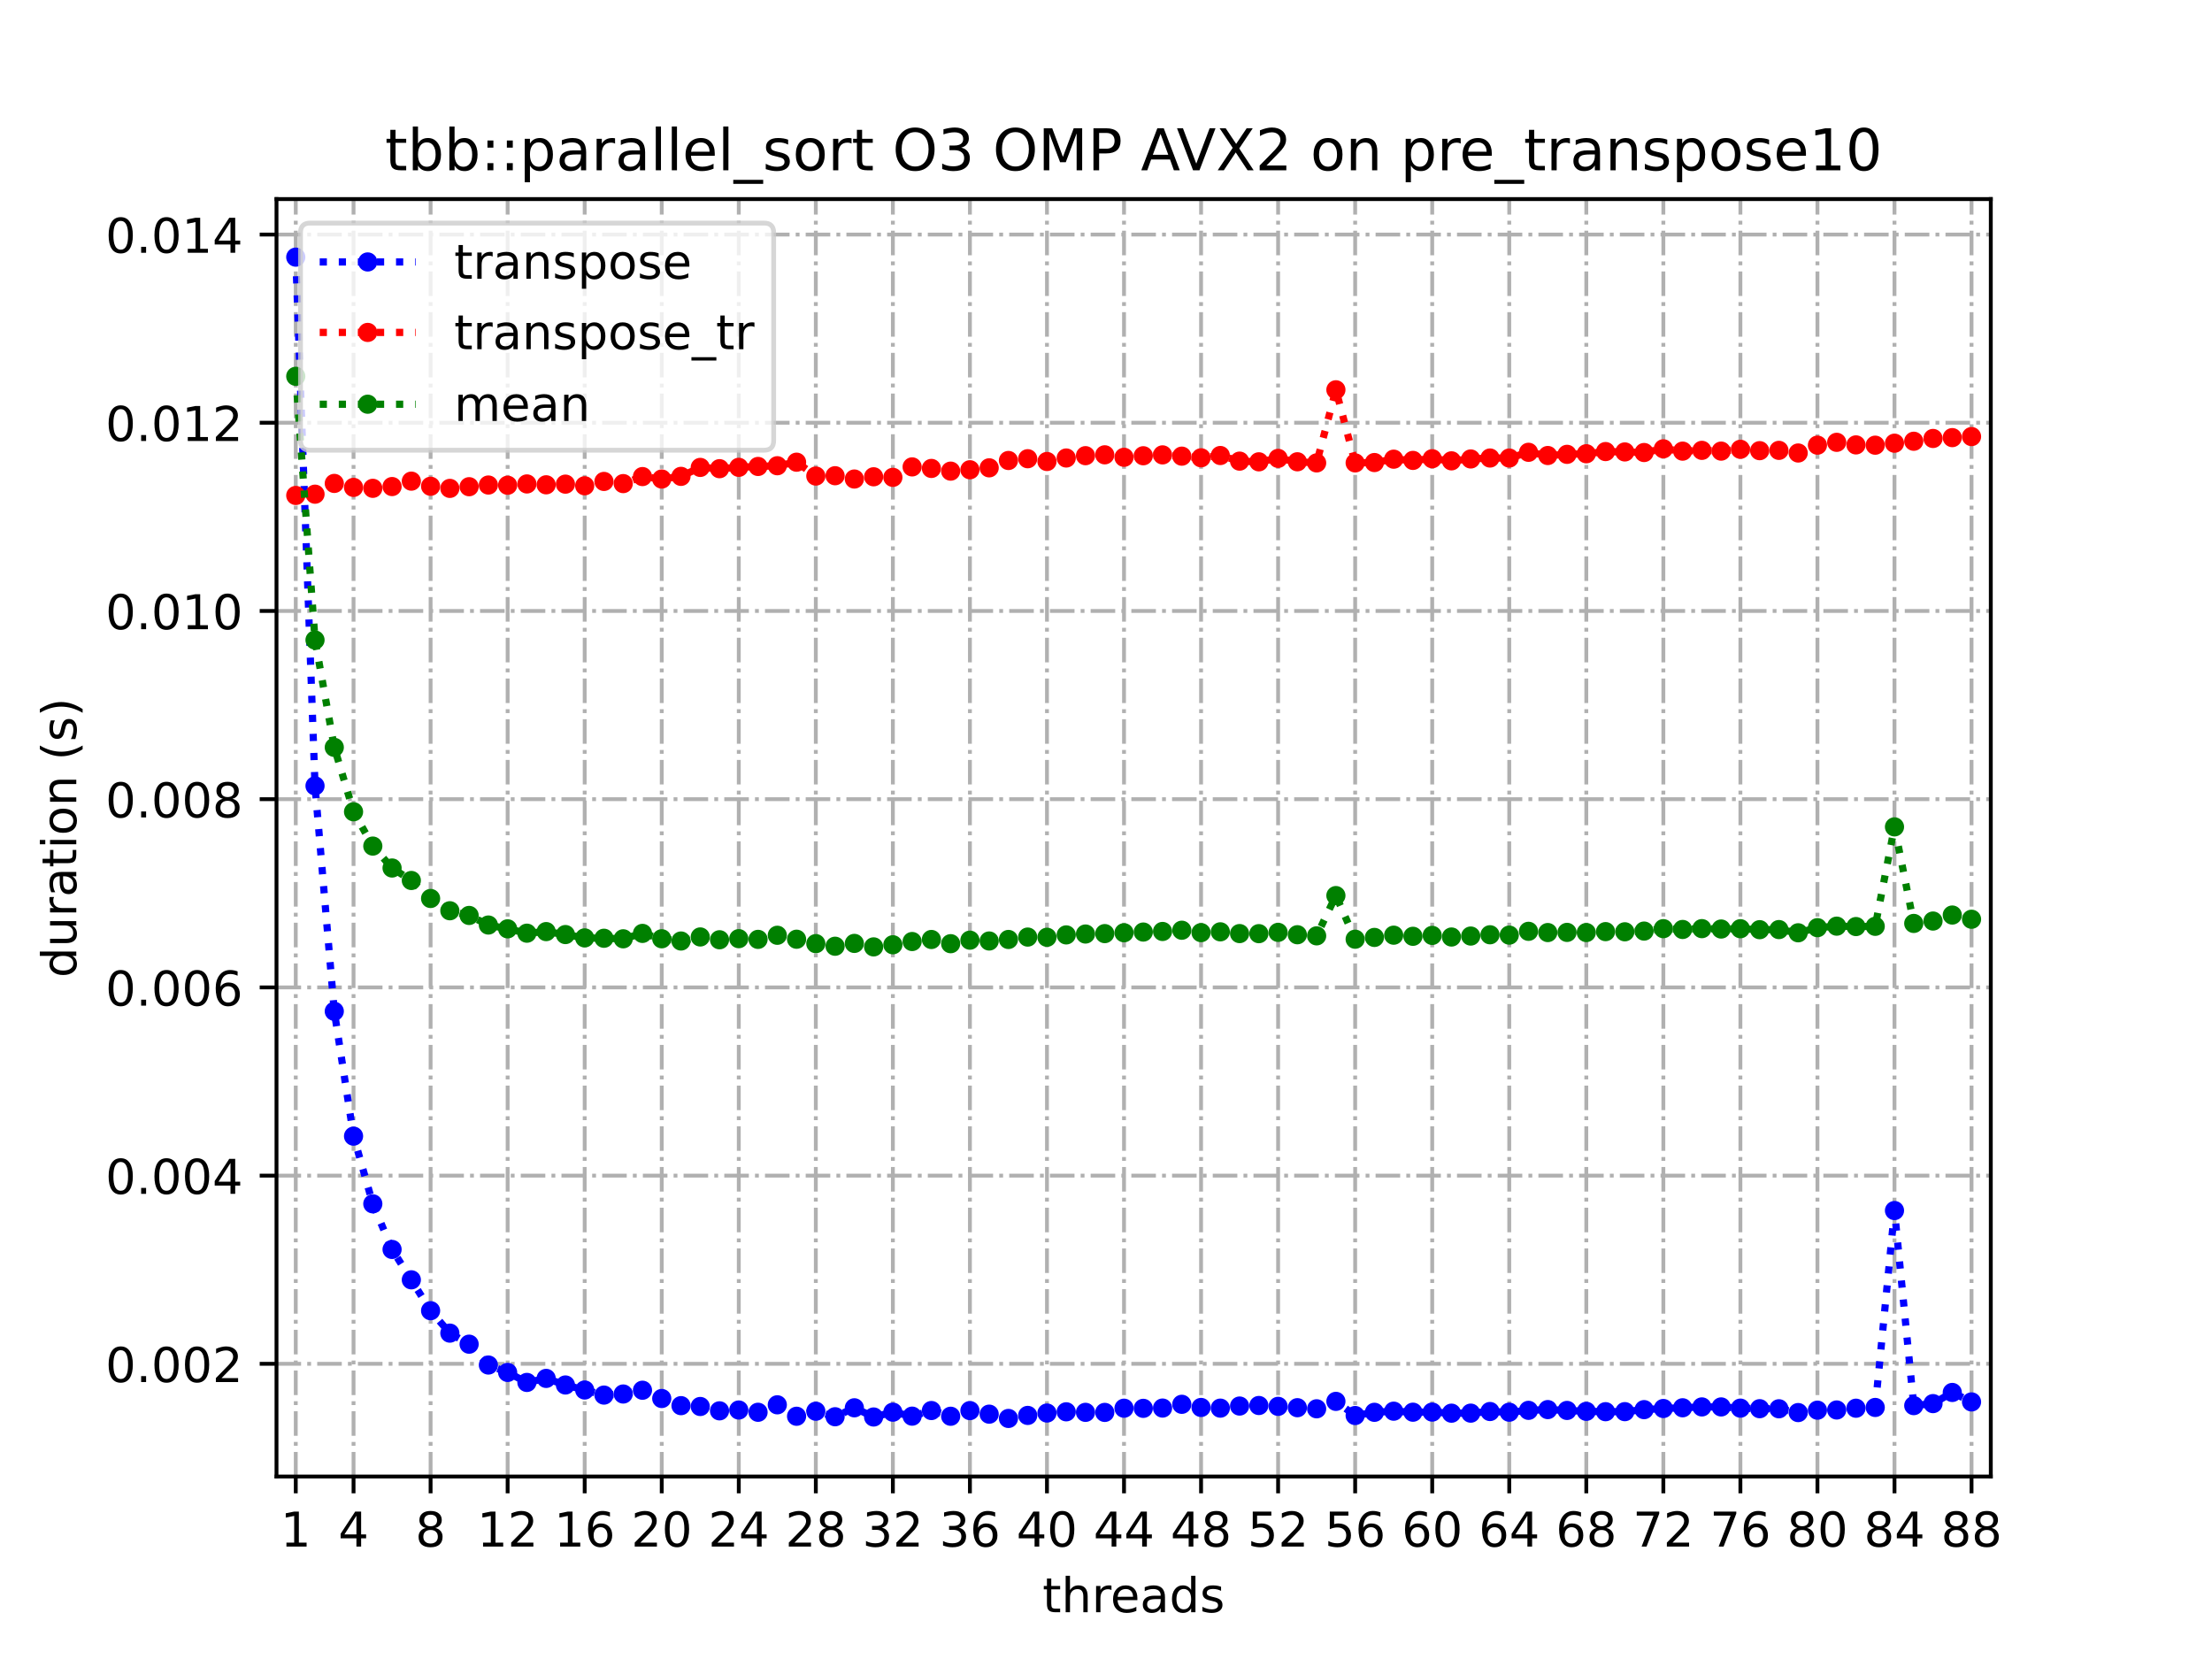 <?xml version="1.0" encoding="utf-8" standalone="no"?>
<!DOCTYPE svg PUBLIC "-//W3C//DTD SVG 1.1//EN"
  "http://www.w3.org/Graphics/SVG/1.1/DTD/svg11.dtd">
<!-- Created with matplotlib (https://matplotlib.org/) -->
<svg height="345.6pt" version="1.1" viewBox="0 0 460.8 345.6" width="460.8pt" xmlns="http://www.w3.org/2000/svg" xmlns:xlink="http://www.w3.org/1999/xlink">
 <defs>
  <style type="text/css">
*{stroke-linecap:butt;stroke-linejoin:round;}
  </style>
 </defs>
 <g id="figure_1">
  <g id="patch_1">
   <path d="M 0 345.6 
L 460.8 345.6 
L 460.8 0 
L 0 0 
z
" style="fill:#ffffff;"/>
  </g>
  <g id="axes_1">
   <g id="patch_2">
    <path d="M 57.6 307.584 
L 414.72 307.584 
L 414.72 41.472 
L 57.6 41.472 
z
" style="fill:#ffffff;"/>
   </g>
   <g id="matplotlib.axis_1">
    <g id="xtick_1">
     <g id="line2d_1">
      <path clip-path="url(#pe0d3320a95)" d="M 61.613 307.584 
L 61.613 41.472 
" style="fill:none;stroke:#b0b0b0;stroke-dasharray:5.12,1.28,0.8,1.28;stroke-dashoffset:0;stroke-width:0.8;"/>
     </g>
     <g id="line2d_2">
      <defs>
       <path d="M 0 0 
L 0 3.5 
" id="m3be90beea7" style="stroke:#000000;stroke-width:0.8;"/>
      </defs>
      <g>
       <use style="stroke:#000000;stroke-width:0.8;" x="61.613" xlink:href="#m3be90beea7" y="307.584"/>
      </g>
     </g>
     <g id="text_1">
      <!-- 1 -->
      <defs>
       <path d="M 12.406 8.297 
L 28.516 8.297 
L 28.516 63.922 
L 10.984 60.406 
L 10.984 69.391 
L 28.422 72.906 
L 38.281 72.906 
L 38.281 8.297 
L 54.391 8.297 
L 54.391 0 
L 12.406 0 
z
" id="DejaVuSans-49"/>
      </defs>
      <g transform="translate(58.431 322.182)scale(0.1 -0.1)">
       <use xlink:href="#DejaVuSans-49"/>
      </g>
     </g>
    </g>
    <g id="xtick_2">
     <g id="line2d_3">
      <path clip-path="url(#pe0d3320a95)" d="M 73.65 307.584 
L 73.65 41.472 
" style="fill:none;stroke:#b0b0b0;stroke-dasharray:5.12,1.28,0.8,1.28;stroke-dashoffset:0;stroke-width:0.8;"/>
     </g>
     <g id="line2d_4">
      <g>
       <use style="stroke:#000000;stroke-width:0.8;" x="73.65" xlink:href="#m3be90beea7" y="307.584"/>
      </g>
     </g>
     <g id="text_2">
      <!-- 4 -->
      <defs>
       <path d="M 37.797 64.312 
L 12.891 25.391 
L 37.797 25.391 
z
M 35.203 72.906 
L 47.609 72.906 
L 47.609 25.391 
L 58.016 25.391 
L 58.016 17.188 
L 47.609 17.188 
L 47.609 0 
L 37.797 0 
L 37.797 17.188 
L 4.891 17.188 
L 4.891 26.703 
z
" id="DejaVuSans-52"/>
      </defs>
      <g transform="translate(70.469 322.182)scale(0.1 -0.1)">
       <use xlink:href="#DejaVuSans-52"/>
      </g>
     </g>
    </g>
    <g id="xtick_3">
     <g id="line2d_5">
      <path clip-path="url(#pe0d3320a95)" d="M 89.701 307.584 
L 89.701 41.472 
" style="fill:none;stroke:#b0b0b0;stroke-dasharray:5.12,1.28,0.8,1.28;stroke-dashoffset:0;stroke-width:0.8;"/>
     </g>
     <g id="line2d_6">
      <g>
       <use style="stroke:#000000;stroke-width:0.8;" x="89.701" xlink:href="#m3be90beea7" y="307.584"/>
      </g>
     </g>
     <g id="text_3">
      <!-- 8 -->
      <defs>
       <path d="M 31.781 34.625 
Q 24.75 34.625 20.719 30.859 
Q 16.703 27.094 16.703 20.516 
Q 16.703 13.922 20.719 10.156 
Q 24.75 6.391 31.781 6.391 
Q 38.812 6.391 42.859 10.172 
Q 46.922 13.969 46.922 20.516 
Q 46.922 27.094 42.891 30.859 
Q 38.875 34.625 31.781 34.625 
z
M 21.922 38.812 
Q 15.578 40.375 12.031 44.719 
Q 8.5 49.078 8.5 55.328 
Q 8.5 64.062 14.719 69.141 
Q 20.953 74.219 31.781 74.219 
Q 42.672 74.219 48.875 69.141 
Q 55.078 64.062 55.078 55.328 
Q 55.078 49.078 51.531 44.719 
Q 48 40.375 41.703 38.812 
Q 48.828 37.156 52.797 32.312 
Q 56.781 27.484 56.781 20.516 
Q 56.781 9.906 50.312 4.234 
Q 43.844 -1.422 31.781 -1.422 
Q 19.734 -1.422 13.25 4.234 
Q 6.781 9.906 6.781 20.516 
Q 6.781 27.484 10.781 32.312 
Q 14.797 37.156 21.922 38.812 
z
M 18.312 54.391 
Q 18.312 48.734 21.844 45.562 
Q 25.391 42.391 31.781 42.391 
Q 38.141 42.391 41.719 45.562 
Q 45.312 48.734 45.312 54.391 
Q 45.312 60.062 41.719 63.234 
Q 38.141 66.406 31.781 66.406 
Q 25.391 66.406 21.844 63.234 
Q 18.312 60.062 18.312 54.391 
z
" id="DejaVuSans-56"/>
      </defs>
      <g transform="translate(86.519 322.182)scale(0.1 -0.1)">
       <use xlink:href="#DejaVuSans-56"/>
      </g>
     </g>
    </g>
    <g id="xtick_4">
     <g id="line2d_7">
      <path clip-path="url(#pe0d3320a95)" d="M 105.751 307.584 
L 105.751 41.472 
" style="fill:none;stroke:#b0b0b0;stroke-dasharray:5.12,1.28,0.8,1.28;stroke-dashoffset:0;stroke-width:0.8;"/>
     </g>
     <g id="line2d_8">
      <g>
       <use style="stroke:#000000;stroke-width:0.8;" x="105.751" xlink:href="#m3be90beea7" y="307.584"/>
      </g>
     </g>
     <g id="text_4">
      <!-- 12 -->
      <defs>
       <path d="M 19.188 8.297 
L 53.609 8.297 
L 53.609 0 
L 7.328 0 
L 7.328 8.297 
Q 12.938 14.109 22.625 23.891 
Q 32.328 33.688 34.812 36.531 
Q 39.547 41.844 41.422 45.531 
Q 43.312 49.219 43.312 52.781 
Q 43.312 58.594 39.234 62.25 
Q 35.156 65.922 28.609 65.922 
Q 23.969 65.922 18.812 64.312 
Q 13.672 62.703 7.812 59.422 
L 7.812 69.391 
Q 13.766 71.781 18.938 73 
Q 24.125 74.219 28.422 74.219 
Q 39.75 74.219 46.484 68.547 
Q 53.219 62.891 53.219 53.422 
Q 53.219 48.922 51.531 44.891 
Q 49.859 40.875 45.406 35.406 
Q 44.188 33.984 37.641 27.219 
Q 31.109 20.453 19.188 8.297 
z
" id="DejaVuSans-50"/>
      </defs>
      <g transform="translate(99.389 322.182)scale(0.1 -0.1)">
       <use xlink:href="#DejaVuSans-49"/>
       <use x="63.623" xlink:href="#DejaVuSans-50"/>
      </g>
     </g>
    </g>
    <g id="xtick_5">
     <g id="line2d_9">
      <path clip-path="url(#pe0d3320a95)" d="M 121.801 307.584 
L 121.801 41.472 
" style="fill:none;stroke:#b0b0b0;stroke-dasharray:5.12,1.28,0.8,1.28;stroke-dashoffset:0;stroke-width:0.8;"/>
     </g>
     <g id="line2d_10">
      <g>
       <use style="stroke:#000000;stroke-width:0.8;" x="121.801" xlink:href="#m3be90beea7" y="307.584"/>
      </g>
     </g>
     <g id="text_5">
      <!-- 16 -->
      <defs>
       <path d="M 33.016 40.375 
Q 26.375 40.375 22.484 35.828 
Q 18.609 31.297 18.609 23.391 
Q 18.609 15.531 22.484 10.953 
Q 26.375 6.391 33.016 6.391 
Q 39.656 6.391 43.531 10.953 
Q 47.406 15.531 47.406 23.391 
Q 47.406 31.297 43.531 35.828 
Q 39.656 40.375 33.016 40.375 
z
M 52.594 71.297 
L 52.594 62.312 
Q 48.875 64.062 45.094 64.984 
Q 41.312 65.922 37.594 65.922 
Q 27.828 65.922 22.672 59.328 
Q 17.531 52.734 16.797 39.406 
Q 19.672 43.656 24.016 45.922 
Q 28.375 48.188 33.594 48.188 
Q 44.578 48.188 50.953 41.516 
Q 57.328 34.859 57.328 23.391 
Q 57.328 12.156 50.688 5.359 
Q 44.047 -1.422 33.016 -1.422 
Q 20.359 -1.422 13.672 8.266 
Q 6.984 17.969 6.984 36.375 
Q 6.984 53.656 15.188 63.938 
Q 23.391 74.219 37.203 74.219 
Q 40.922 74.219 44.703 73.484 
Q 48.484 72.75 52.594 71.297 
z
" id="DejaVuSans-54"/>
      </defs>
      <g transform="translate(115.439 322.182)scale(0.1 -0.1)">
       <use xlink:href="#DejaVuSans-49"/>
       <use x="63.623" xlink:href="#DejaVuSans-54"/>
      </g>
     </g>
    </g>
    <g id="xtick_6">
     <g id="line2d_11">
      <path clip-path="url(#pe0d3320a95)" d="M 137.852 307.584 
L 137.852 41.472 
" style="fill:none;stroke:#b0b0b0;stroke-dasharray:5.12,1.28,0.8,1.28;stroke-dashoffset:0;stroke-width:0.8;"/>
     </g>
     <g id="line2d_12">
      <g>
       <use style="stroke:#000000;stroke-width:0.8;" x="137.852" xlink:href="#m3be90beea7" y="307.584"/>
      </g>
     </g>
     <g id="text_6">
      <!-- 20 -->
      <defs>
       <path d="M 31.781 66.406 
Q 24.172 66.406 20.328 58.906 
Q 16.5 51.422 16.5 36.375 
Q 16.5 21.391 20.328 13.891 
Q 24.172 6.391 31.781 6.391 
Q 39.453 6.391 43.281 13.891 
Q 47.125 21.391 47.125 36.375 
Q 47.125 51.422 43.281 58.906 
Q 39.453 66.406 31.781 66.406 
z
M 31.781 74.219 
Q 44.047 74.219 50.516 64.516 
Q 56.984 54.828 56.984 36.375 
Q 56.984 17.969 50.516 8.266 
Q 44.047 -1.422 31.781 -1.422 
Q 19.531 -1.422 13.062 8.266 
Q 6.594 17.969 6.594 36.375 
Q 6.594 54.828 13.062 64.516 
Q 19.531 74.219 31.781 74.219 
z
" id="DejaVuSans-48"/>
      </defs>
      <g transform="translate(131.489 322.182)scale(0.1 -0.1)">
       <use xlink:href="#DejaVuSans-50"/>
       <use x="63.623" xlink:href="#DejaVuSans-48"/>
      </g>
     </g>
    </g>
    <g id="xtick_7">
     <g id="line2d_13">
      <path clip-path="url(#pe0d3320a95)" d="M 153.902 307.584 
L 153.902 41.472 
" style="fill:none;stroke:#b0b0b0;stroke-dasharray:5.12,1.28,0.8,1.28;stroke-dashoffset:0;stroke-width:0.8;"/>
     </g>
     <g id="line2d_14">
      <g>
       <use style="stroke:#000000;stroke-width:0.8;" x="153.902" xlink:href="#m3be90beea7" y="307.584"/>
      </g>
     </g>
     <g id="text_7">
      <!-- 24 -->
      <g transform="translate(147.54 322.182)scale(0.1 -0.1)">
       <use xlink:href="#DejaVuSans-50"/>
       <use x="63.623" xlink:href="#DejaVuSans-52"/>
      </g>
     </g>
    </g>
    <g id="xtick_8">
     <g id="line2d_15">
      <path clip-path="url(#pe0d3320a95)" d="M 169.952 307.584 
L 169.952 41.472 
" style="fill:none;stroke:#b0b0b0;stroke-dasharray:5.12,1.28,0.8,1.28;stroke-dashoffset:0;stroke-width:0.8;"/>
     </g>
     <g id="line2d_16">
      <g>
       <use style="stroke:#000000;stroke-width:0.8;" x="169.952" xlink:href="#m3be90beea7" y="307.584"/>
      </g>
     </g>
     <g id="text_8">
      <!-- 28 -->
      <g transform="translate(163.59 322.182)scale(0.1 -0.1)">
       <use xlink:href="#DejaVuSans-50"/>
       <use x="63.623" xlink:href="#DejaVuSans-56"/>
      </g>
     </g>
    </g>
    <g id="xtick_9">
     <g id="line2d_17">
      <path clip-path="url(#pe0d3320a95)" d="M 186.003 307.584 
L 186.003 41.472 
" style="fill:none;stroke:#b0b0b0;stroke-dasharray:5.12,1.28,0.8,1.28;stroke-dashoffset:0;stroke-width:0.8;"/>
     </g>
     <g id="line2d_18">
      <g>
       <use style="stroke:#000000;stroke-width:0.8;" x="186.003" xlink:href="#m3be90beea7" y="307.584"/>
      </g>
     </g>
     <g id="text_9">
      <!-- 32 -->
      <defs>
       <path d="M 40.578 39.312 
Q 47.656 37.797 51.625 33 
Q 55.609 28.219 55.609 21.188 
Q 55.609 10.406 48.188 4.484 
Q 40.766 -1.422 27.094 -1.422 
Q 22.516 -1.422 17.656 -0.516 
Q 12.797 0.391 7.625 2.203 
L 7.625 11.719 
Q 11.719 9.328 16.594 8.109 
Q 21.484 6.891 26.812 6.891 
Q 36.078 6.891 40.938 10.547 
Q 45.797 14.203 45.797 21.188 
Q 45.797 27.641 41.281 31.266 
Q 36.766 34.906 28.719 34.906 
L 20.219 34.906 
L 20.219 43.016 
L 29.109 43.016 
Q 36.375 43.016 40.234 45.922 
Q 44.094 48.828 44.094 54.297 
Q 44.094 59.906 40.109 62.906 
Q 36.141 65.922 28.719 65.922 
Q 24.656 65.922 20.016 65.031 
Q 15.375 64.156 9.812 62.312 
L 9.812 71.094 
Q 15.438 72.656 20.344 73.438 
Q 25.25 74.219 29.594 74.219 
Q 40.828 74.219 47.359 69.109 
Q 53.906 64.016 53.906 55.328 
Q 53.906 49.266 50.438 45.094 
Q 46.969 40.922 40.578 39.312 
z
" id="DejaVuSans-51"/>
      </defs>
      <g transform="translate(179.64 322.182)scale(0.1 -0.1)">
       <use xlink:href="#DejaVuSans-51"/>
       <use x="63.623" xlink:href="#DejaVuSans-50"/>
      </g>
     </g>
    </g>
    <g id="xtick_10">
     <g id="line2d_19">
      <path clip-path="url(#pe0d3320a95)" d="M 202.053 307.584 
L 202.053 41.472 
" style="fill:none;stroke:#b0b0b0;stroke-dasharray:5.12,1.28,0.8,1.28;stroke-dashoffset:0;stroke-width:0.8;"/>
     </g>
     <g id="line2d_20">
      <g>
       <use style="stroke:#000000;stroke-width:0.8;" x="202.053" xlink:href="#m3be90beea7" y="307.584"/>
      </g>
     </g>
     <g id="text_10">
      <!-- 36 -->
      <g transform="translate(195.691 322.182)scale(0.1 -0.1)">
       <use xlink:href="#DejaVuSans-51"/>
       <use x="63.623" xlink:href="#DejaVuSans-54"/>
      </g>
     </g>
    </g>
    <g id="xtick_11">
     <g id="line2d_21">
      <path clip-path="url(#pe0d3320a95)" d="M 218.103 307.584 
L 218.103 41.472 
" style="fill:none;stroke:#b0b0b0;stroke-dasharray:5.12,1.28,0.8,1.28;stroke-dashoffset:0;stroke-width:0.8;"/>
     </g>
     <g id="line2d_22">
      <g>
       <use style="stroke:#000000;stroke-width:0.8;" x="218.103" xlink:href="#m3be90beea7" y="307.584"/>
      </g>
     </g>
     <g id="text_11">
      <!-- 40 -->
      <g transform="translate(211.741 322.182)scale(0.1 -0.1)">
       <use xlink:href="#DejaVuSans-52"/>
       <use x="63.623" xlink:href="#DejaVuSans-48"/>
      </g>
     </g>
    </g>
    <g id="xtick_12">
     <g id="line2d_23">
      <path clip-path="url(#pe0d3320a95)" d="M 234.154 307.584 
L 234.154 41.472 
" style="fill:none;stroke:#b0b0b0;stroke-dasharray:5.12,1.28,0.8,1.28;stroke-dashoffset:0;stroke-width:0.8;"/>
     </g>
     <g id="line2d_24">
      <g>
       <use style="stroke:#000000;stroke-width:0.8;" x="234.154" xlink:href="#m3be90beea7" y="307.584"/>
      </g>
     </g>
     <g id="text_12">
      <!-- 44 -->
      <g transform="translate(227.791 322.182)scale(0.1 -0.1)">
       <use xlink:href="#DejaVuSans-52"/>
       <use x="63.623" xlink:href="#DejaVuSans-52"/>
      </g>
     </g>
    </g>
    <g id="xtick_13">
     <g id="line2d_25">
      <path clip-path="url(#pe0d3320a95)" d="M 250.204 307.584 
L 250.204 41.472 
" style="fill:none;stroke:#b0b0b0;stroke-dasharray:5.12,1.28,0.8,1.28;stroke-dashoffset:0;stroke-width:0.8;"/>
     </g>
     <g id="line2d_26">
      <g>
       <use style="stroke:#000000;stroke-width:0.8;" x="250.204" xlink:href="#m3be90beea7" y="307.584"/>
      </g>
     </g>
     <g id="text_13">
      <!-- 48 -->
      <g transform="translate(243.842 322.182)scale(0.1 -0.1)">
       <use xlink:href="#DejaVuSans-52"/>
       <use x="63.623" xlink:href="#DejaVuSans-56"/>
      </g>
     </g>
    </g>
    <g id="xtick_14">
     <g id="line2d_27">
      <path clip-path="url(#pe0d3320a95)" d="M 266.254 307.584 
L 266.254 41.472 
" style="fill:none;stroke:#b0b0b0;stroke-dasharray:5.12,1.28,0.8,1.28;stroke-dashoffset:0;stroke-width:0.8;"/>
     </g>
     <g id="line2d_28">
      <g>
       <use style="stroke:#000000;stroke-width:0.8;" x="266.254" xlink:href="#m3be90beea7" y="307.584"/>
      </g>
     </g>
     <g id="text_14">
      <!-- 52 -->
      <defs>
       <path d="M 10.797 72.906 
L 49.516 72.906 
L 49.516 64.594 
L 19.828 64.594 
L 19.828 46.734 
Q 21.969 47.469 24.109 47.828 
Q 26.266 48.188 28.422 48.188 
Q 40.625 48.188 47.75 41.5 
Q 54.891 34.812 54.891 23.391 
Q 54.891 11.625 47.562 5.094 
Q 40.234 -1.422 26.906 -1.422 
Q 22.312 -1.422 17.547 -0.641 
Q 12.797 0.141 7.719 1.703 
L 7.719 11.625 
Q 12.109 9.234 16.797 8.062 
Q 21.484 6.891 26.703 6.891 
Q 35.156 6.891 40.078 11.328 
Q 45.016 15.766 45.016 23.391 
Q 45.016 31 40.078 35.438 
Q 35.156 39.891 26.703 39.891 
Q 22.75 39.891 18.812 39.016 
Q 14.891 38.141 10.797 36.281 
z
" id="DejaVuSans-53"/>
      </defs>
      <g transform="translate(259.892 322.182)scale(0.1 -0.1)">
       <use xlink:href="#DejaVuSans-53"/>
       <use x="63.623" xlink:href="#DejaVuSans-50"/>
      </g>
     </g>
    </g>
    <g id="xtick_15">
     <g id="line2d_29">
      <path clip-path="url(#pe0d3320a95)" d="M 282.305 307.584 
L 282.305 41.472 
" style="fill:none;stroke:#b0b0b0;stroke-dasharray:5.12,1.28,0.8,1.28;stroke-dashoffset:0;stroke-width:0.8;"/>
     </g>
     <g id="line2d_30">
      <g>
       <use style="stroke:#000000;stroke-width:0.8;" x="282.305" xlink:href="#m3be90beea7" y="307.584"/>
      </g>
     </g>
     <g id="text_15">
      <!-- 56 -->
      <g transform="translate(275.942 322.182)scale(0.1 -0.1)">
       <use xlink:href="#DejaVuSans-53"/>
       <use x="63.623" xlink:href="#DejaVuSans-54"/>
      </g>
     </g>
    </g>
    <g id="xtick_16">
     <g id="line2d_31">
      <path clip-path="url(#pe0d3320a95)" d="M 298.355 307.584 
L 298.355 41.472 
" style="fill:none;stroke:#b0b0b0;stroke-dasharray:5.12,1.28,0.8,1.28;stroke-dashoffset:0;stroke-width:0.8;"/>
     </g>
     <g id="line2d_32">
      <g>
       <use style="stroke:#000000;stroke-width:0.8;" x="298.355" xlink:href="#m3be90beea7" y="307.584"/>
      </g>
     </g>
     <g id="text_16">
      <!-- 60 -->
      <g transform="translate(291.993 322.182)scale(0.1 -0.1)">
       <use xlink:href="#DejaVuSans-54"/>
       <use x="63.623" xlink:href="#DejaVuSans-48"/>
      </g>
     </g>
    </g>
    <g id="xtick_17">
     <g id="line2d_33">
      <path clip-path="url(#pe0d3320a95)" d="M 314.405 307.584 
L 314.405 41.472 
" style="fill:none;stroke:#b0b0b0;stroke-dasharray:5.12,1.28,0.8,1.28;stroke-dashoffset:0;stroke-width:0.8;"/>
     </g>
     <g id="line2d_34">
      <g>
       <use style="stroke:#000000;stroke-width:0.8;" x="314.405" xlink:href="#m3be90beea7" y="307.584"/>
      </g>
     </g>
     <g id="text_17">
      <!-- 64 -->
      <g transform="translate(308.043 322.182)scale(0.1 -0.1)">
       <use xlink:href="#DejaVuSans-54"/>
       <use x="63.623" xlink:href="#DejaVuSans-52"/>
      </g>
     </g>
    </g>
    <g id="xtick_18">
     <g id="line2d_35">
      <path clip-path="url(#pe0d3320a95)" d="M 330.456 307.584 
L 330.456 41.472 
" style="fill:none;stroke:#b0b0b0;stroke-dasharray:5.12,1.28,0.8,1.28;stroke-dashoffset:0;stroke-width:0.8;"/>
     </g>
     <g id="line2d_36">
      <g>
       <use style="stroke:#000000;stroke-width:0.8;" x="330.456" xlink:href="#m3be90beea7" y="307.584"/>
      </g>
     </g>
     <g id="text_18">
      <!-- 68 -->
      <g transform="translate(324.093 322.182)scale(0.1 -0.1)">
       <use xlink:href="#DejaVuSans-54"/>
       <use x="63.623" xlink:href="#DejaVuSans-56"/>
      </g>
     </g>
    </g>
    <g id="xtick_19">
     <g id="line2d_37">
      <path clip-path="url(#pe0d3320a95)" d="M 346.506 307.584 
L 346.506 41.472 
" style="fill:none;stroke:#b0b0b0;stroke-dasharray:5.12,1.28,0.8,1.28;stroke-dashoffset:0;stroke-width:0.8;"/>
     </g>
     <g id="line2d_38">
      <g>
       <use style="stroke:#000000;stroke-width:0.8;" x="346.506" xlink:href="#m3be90beea7" y="307.584"/>
      </g>
     </g>
     <g id="text_19">
      <!-- 72 -->
      <defs>
       <path d="M 8.203 72.906 
L 55.078 72.906 
L 55.078 68.703 
L 28.609 0 
L 18.312 0 
L 43.219 64.594 
L 8.203 64.594 
z
" id="DejaVuSans-55"/>
      </defs>
      <g transform="translate(340.144 322.182)scale(0.1 -0.1)">
       <use xlink:href="#DejaVuSans-55"/>
       <use x="63.623" xlink:href="#DejaVuSans-50"/>
      </g>
     </g>
    </g>
    <g id="xtick_20">
     <g id="line2d_39">
      <path clip-path="url(#pe0d3320a95)" d="M 362.556 307.584 
L 362.556 41.472 
" style="fill:none;stroke:#b0b0b0;stroke-dasharray:5.12,1.28,0.8,1.28;stroke-dashoffset:0;stroke-width:0.8;"/>
     </g>
     <g id="line2d_40">
      <g>
       <use style="stroke:#000000;stroke-width:0.8;" x="362.556" xlink:href="#m3be90beea7" y="307.584"/>
      </g>
     </g>
     <g id="text_20">
      <!-- 76 -->
      <g transform="translate(356.194 322.182)scale(0.1 -0.1)">
       <use xlink:href="#DejaVuSans-55"/>
       <use x="63.623" xlink:href="#DejaVuSans-54"/>
      </g>
     </g>
    </g>
    <g id="xtick_21">
     <g id="line2d_41">
      <path clip-path="url(#pe0d3320a95)" d="M 378.607 307.584 
L 378.607 41.472 
" style="fill:none;stroke:#b0b0b0;stroke-dasharray:5.12,1.28,0.8,1.28;stroke-dashoffset:0;stroke-width:0.8;"/>
     </g>
     <g id="line2d_42">
      <g>
       <use style="stroke:#000000;stroke-width:0.8;" x="378.607" xlink:href="#m3be90beea7" y="307.584"/>
      </g>
     </g>
     <g id="text_21">
      <!-- 80 -->
      <g transform="translate(372.244 322.182)scale(0.1 -0.1)">
       <use xlink:href="#DejaVuSans-56"/>
       <use x="63.623" xlink:href="#DejaVuSans-48"/>
      </g>
     </g>
    </g>
    <g id="xtick_22">
     <g id="line2d_43">
      <path clip-path="url(#pe0d3320a95)" d="M 394.657 307.584 
L 394.657 41.472 
" style="fill:none;stroke:#b0b0b0;stroke-dasharray:5.12,1.28,0.8,1.28;stroke-dashoffset:0;stroke-width:0.8;"/>
     </g>
     <g id="line2d_44">
      <g>
       <use style="stroke:#000000;stroke-width:0.8;" x="394.657" xlink:href="#m3be90beea7" y="307.584"/>
      </g>
     </g>
     <g id="text_22">
      <!-- 84 -->
      <g transform="translate(388.295 322.182)scale(0.1 -0.1)">
       <use xlink:href="#DejaVuSans-56"/>
       <use x="63.623" xlink:href="#DejaVuSans-52"/>
      </g>
     </g>
    </g>
    <g id="xtick_23">
     <g id="line2d_45">
      <path clip-path="url(#pe0d3320a95)" d="M 410.707 307.584 
L 410.707 41.472 
" style="fill:none;stroke:#b0b0b0;stroke-dasharray:5.12,1.28,0.8,1.28;stroke-dashoffset:0;stroke-width:0.8;"/>
     </g>
     <g id="line2d_46">
      <g>
       <use style="stroke:#000000;stroke-width:0.8;" x="410.707" xlink:href="#m3be90beea7" y="307.584"/>
      </g>
     </g>
     <g id="text_23">
      <!-- 88 -->
      <g transform="translate(404.345 322.182)scale(0.1 -0.1)">
       <use xlink:href="#DejaVuSans-56"/>
       <use x="63.623" xlink:href="#DejaVuSans-56"/>
      </g>
     </g>
    </g>
    <g id="text_24">
     <!-- threads -->
     <defs>
      <path d="M 18.312 70.219 
L 18.312 54.688 
L 36.812 54.688 
L 36.812 47.703 
L 18.312 47.703 
L 18.312 18.016 
Q 18.312 11.328 20.141 9.422 
Q 21.969 7.516 27.594 7.516 
L 36.812 7.516 
L 36.812 0 
L 27.594 0 
Q 17.188 0 13.234 3.875 
Q 9.281 7.766 9.281 18.016 
L 9.281 47.703 
L 2.688 47.703 
L 2.688 54.688 
L 9.281 54.688 
L 9.281 70.219 
z
" id="DejaVuSans-116"/>
      <path d="M 54.891 33.016 
L 54.891 0 
L 45.906 0 
L 45.906 32.719 
Q 45.906 40.484 42.875 44.328 
Q 39.844 48.188 33.797 48.188 
Q 26.516 48.188 22.312 43.547 
Q 18.109 38.922 18.109 30.906 
L 18.109 0 
L 9.078 0 
L 9.078 75.984 
L 18.109 75.984 
L 18.109 46.188 
Q 21.344 51.125 25.703 53.562 
Q 30.078 56 35.797 56 
Q 45.219 56 50.047 50.172 
Q 54.891 44.344 54.891 33.016 
z
" id="DejaVuSans-104"/>
      <path d="M 41.109 46.297 
Q 39.594 47.172 37.812 47.578 
Q 36.031 48 33.891 48 
Q 26.266 48 22.188 43.047 
Q 18.109 38.094 18.109 28.812 
L 18.109 0 
L 9.078 0 
L 9.078 54.688 
L 18.109 54.688 
L 18.109 46.188 
Q 20.953 51.172 25.484 53.578 
Q 30.031 56 36.531 56 
Q 37.453 56 38.578 55.875 
Q 39.703 55.766 41.062 55.516 
z
" id="DejaVuSans-114"/>
      <path d="M 56.203 29.594 
L 56.203 25.203 
L 14.891 25.203 
Q 15.484 15.922 20.484 11.062 
Q 25.484 6.203 34.422 6.203 
Q 39.594 6.203 44.453 7.469 
Q 49.312 8.734 54.109 11.281 
L 54.109 2.781 
Q 49.266 0.734 44.188 -0.344 
Q 39.109 -1.422 33.891 -1.422 
Q 20.797 -1.422 13.156 6.188 
Q 5.516 13.812 5.516 26.812 
Q 5.516 40.234 12.766 48.109 
Q 20.016 56 32.328 56 
Q 43.359 56 49.781 48.891 
Q 56.203 41.797 56.203 29.594 
z
M 47.219 32.234 
Q 47.125 39.594 43.094 43.984 
Q 39.062 48.391 32.422 48.391 
Q 24.906 48.391 20.391 44.141 
Q 15.875 39.891 15.188 32.172 
z
" id="DejaVuSans-101"/>
      <path d="M 34.281 27.484 
Q 23.391 27.484 19.188 25 
Q 14.984 22.516 14.984 16.5 
Q 14.984 11.719 18.141 8.906 
Q 21.297 6.109 26.703 6.109 
Q 34.188 6.109 38.703 11.406 
Q 43.219 16.703 43.219 25.484 
L 43.219 27.484 
z
M 52.203 31.203 
L 52.203 0 
L 43.219 0 
L 43.219 8.297 
Q 40.141 3.328 35.547 0.953 
Q 30.953 -1.422 24.312 -1.422 
Q 15.922 -1.422 10.953 3.297 
Q 6 8.016 6 15.922 
Q 6 25.141 12.172 29.828 
Q 18.359 34.516 30.609 34.516 
L 43.219 34.516 
L 43.219 35.406 
Q 43.219 41.609 39.141 45 
Q 35.062 48.391 27.688 48.391 
Q 23 48.391 18.547 47.266 
Q 14.109 46.141 10.016 43.891 
L 10.016 52.203 
Q 14.938 54.109 19.578 55.047 
Q 24.219 56 28.609 56 
Q 40.484 56 46.344 49.844 
Q 52.203 43.703 52.203 31.203 
z
" id="DejaVuSans-97"/>
      <path d="M 45.406 46.391 
L 45.406 75.984 
L 54.391 75.984 
L 54.391 0 
L 45.406 0 
L 45.406 8.203 
Q 42.578 3.328 38.25 0.953 
Q 33.938 -1.422 27.875 -1.422 
Q 17.969 -1.422 11.734 6.484 
Q 5.516 14.406 5.516 27.297 
Q 5.516 40.188 11.734 48.094 
Q 17.969 56 27.875 56 
Q 33.938 56 38.25 53.625 
Q 42.578 51.266 45.406 46.391 
z
M 14.797 27.297 
Q 14.797 17.391 18.875 11.75 
Q 22.953 6.109 30.078 6.109 
Q 37.203 6.109 41.297 11.75 
Q 45.406 17.391 45.406 27.297 
Q 45.406 37.203 41.297 42.844 
Q 37.203 48.484 30.078 48.484 
Q 22.953 48.484 18.875 42.844 
Q 14.797 37.203 14.797 27.297 
z
" id="DejaVuSans-100"/>
      <path d="M 44.281 53.078 
L 44.281 44.578 
Q 40.484 46.531 36.375 47.5 
Q 32.281 48.484 27.875 48.484 
Q 21.188 48.484 17.844 46.438 
Q 14.5 44.391 14.5 40.281 
Q 14.5 37.156 16.891 35.375 
Q 19.281 33.594 26.516 31.984 
L 29.594 31.297 
Q 39.156 29.25 43.188 25.516 
Q 47.219 21.781 47.219 15.094 
Q 47.219 7.469 41.188 3.016 
Q 35.156 -1.422 24.609 -1.422 
Q 20.219 -1.422 15.453 -0.562 
Q 10.688 0.297 5.422 2 
L 5.422 11.281 
Q 10.406 8.688 15.234 7.391 
Q 20.062 6.109 24.812 6.109 
Q 31.156 6.109 34.562 8.281 
Q 37.984 10.453 37.984 14.406 
Q 37.984 18.062 35.516 20.016 
Q 33.062 21.969 24.703 23.781 
L 21.578 24.516 
Q 13.234 26.266 9.516 29.906 
Q 5.812 33.547 5.812 39.891 
Q 5.812 47.609 11.281 51.797 
Q 16.75 56 26.812 56 
Q 31.781 56 36.172 55.266 
Q 40.578 54.547 44.281 53.078 
z
" id="DejaVuSans-115"/>
     </defs>
     <g transform="translate(217.169 335.861)scale(0.1 -0.1)">
      <use xlink:href="#DejaVuSans-116"/>
      <use x="39.209" xlink:href="#DejaVuSans-104"/>
      <use x="102.588" xlink:href="#DejaVuSans-114"/>
      <use x="141.451" xlink:href="#DejaVuSans-101"/>
      <use x="202.975" xlink:href="#DejaVuSans-97"/>
      <use x="264.254" xlink:href="#DejaVuSans-100"/>
      <use x="327.73" xlink:href="#DejaVuSans-115"/>
     </g>
    </g>
   </g>
   <g id="matplotlib.axis_2">
    <g id="ytick_1">
     <g id="line2d_47">
      <path clip-path="url(#pe0d3320a95)" d="M 57.6 284.11 
L 414.72 284.11 
" style="fill:none;stroke:#b0b0b0;stroke-dasharray:5.12,1.28,0.8,1.28;stroke-dashoffset:0;stroke-width:0.8;"/>
     </g>
     <g id="line2d_48">
      <defs>
       <path d="M 0 0 
L -3.5 0 
" id="m80569fb85d" style="stroke:#000000;stroke-width:0.8;"/>
      </defs>
      <g>
       <use style="stroke:#000000;stroke-width:0.8;" x="57.6" xlink:href="#m80569fb85d" y="284.11"/>
      </g>
     </g>
     <g id="text_25">
      <!-- 0.002 -->
      <defs>
       <path d="M 10.688 12.406 
L 21 12.406 
L 21 0 
L 10.688 0 
z
" id="DejaVuSans-46"/>
      </defs>
      <g transform="translate(21.972 287.909)scale(0.1 -0.1)">
       <use xlink:href="#DejaVuSans-48"/>
       <use x="63.623" xlink:href="#DejaVuSans-46"/>
       <use x="95.41" xlink:href="#DejaVuSans-48"/>
       <use x="159.033" xlink:href="#DejaVuSans-48"/>
       <use x="222.656" xlink:href="#DejaVuSans-50"/>
      </g>
     </g>
    </g>
    <g id="ytick_2">
     <g id="line2d_49">
      <path clip-path="url(#pe0d3320a95)" d="M 57.6 244.901 
L 414.72 244.901 
" style="fill:none;stroke:#b0b0b0;stroke-dasharray:5.12,1.28,0.8,1.28;stroke-dashoffset:0;stroke-width:0.8;"/>
     </g>
     <g id="line2d_50">
      <g>
       <use style="stroke:#000000;stroke-width:0.8;" x="57.6" xlink:href="#m80569fb85d" y="244.901"/>
      </g>
     </g>
     <g id="text_26">
      <!-- 0.004 -->
      <g transform="translate(21.972 248.701)scale(0.1 -0.1)">
       <use xlink:href="#DejaVuSans-48"/>
       <use x="63.623" xlink:href="#DejaVuSans-46"/>
       <use x="95.41" xlink:href="#DejaVuSans-48"/>
       <use x="159.033" xlink:href="#DejaVuSans-48"/>
       <use x="222.656" xlink:href="#DejaVuSans-52"/>
      </g>
     </g>
    </g>
    <g id="ytick_3">
     <g id="line2d_51">
      <path clip-path="url(#pe0d3320a95)" d="M 57.6 205.693 
L 414.72 205.693 
" style="fill:none;stroke:#b0b0b0;stroke-dasharray:5.12,1.28,0.8,1.28;stroke-dashoffset:0;stroke-width:0.8;"/>
     </g>
     <g id="line2d_52">
      <g>
       <use style="stroke:#000000;stroke-width:0.8;" x="57.6" xlink:href="#m80569fb85d" y="205.693"/>
      </g>
     </g>
     <g id="text_27">
      <!-- 0.006 -->
      <g transform="translate(21.972 209.492)scale(0.1 -0.1)">
       <use xlink:href="#DejaVuSans-48"/>
       <use x="63.623" xlink:href="#DejaVuSans-46"/>
       <use x="95.41" xlink:href="#DejaVuSans-48"/>
       <use x="159.033" xlink:href="#DejaVuSans-48"/>
       <use x="222.656" xlink:href="#DejaVuSans-54"/>
      </g>
     </g>
    </g>
    <g id="ytick_4">
     <g id="line2d_53">
      <path clip-path="url(#pe0d3320a95)" d="M 57.6 166.484 
L 414.72 166.484 
" style="fill:none;stroke:#b0b0b0;stroke-dasharray:5.12,1.28,0.8,1.28;stroke-dashoffset:0;stroke-width:0.8;"/>
     </g>
     <g id="line2d_54">
      <g>
       <use style="stroke:#000000;stroke-width:0.8;" x="57.6" xlink:href="#m80569fb85d" y="166.484"/>
      </g>
     </g>
     <g id="text_28">
      <!-- 0.008 -->
      <g transform="translate(21.972 170.284)scale(0.1 -0.1)">
       <use xlink:href="#DejaVuSans-48"/>
       <use x="63.623" xlink:href="#DejaVuSans-46"/>
       <use x="95.41" xlink:href="#DejaVuSans-48"/>
       <use x="159.033" xlink:href="#DejaVuSans-48"/>
       <use x="222.656" xlink:href="#DejaVuSans-56"/>
      </g>
     </g>
    </g>
    <g id="ytick_5">
     <g id="line2d_55">
      <path clip-path="url(#pe0d3320a95)" d="M 57.6 127.276 
L 414.72 127.276 
" style="fill:none;stroke:#b0b0b0;stroke-dasharray:5.12,1.28,0.8,1.28;stroke-dashoffset:0;stroke-width:0.8;"/>
     </g>
     <g id="line2d_56">
      <g>
       <use style="stroke:#000000;stroke-width:0.8;" x="57.6" xlink:href="#m80569fb85d" y="127.276"/>
      </g>
     </g>
     <g id="text_29">
      <!-- 0.010 -->
      <g transform="translate(21.972 131.075)scale(0.1 -0.1)">
       <use xlink:href="#DejaVuSans-48"/>
       <use x="63.623" xlink:href="#DejaVuSans-46"/>
       <use x="95.41" xlink:href="#DejaVuSans-48"/>
       <use x="159.033" xlink:href="#DejaVuSans-49"/>
       <use x="222.656" xlink:href="#DejaVuSans-48"/>
      </g>
     </g>
    </g>
    <g id="ytick_6">
     <g id="line2d_57">
      <path clip-path="url(#pe0d3320a95)" d="M 57.6 88.067 
L 414.72 88.067 
" style="fill:none;stroke:#b0b0b0;stroke-dasharray:5.12,1.28,0.8,1.28;stroke-dashoffset:0;stroke-width:0.8;"/>
     </g>
     <g id="line2d_58">
      <g>
       <use style="stroke:#000000;stroke-width:0.8;" x="57.6" xlink:href="#m80569fb85d" y="88.067"/>
      </g>
     </g>
     <g id="text_30">
      <!-- 0.012 -->
      <g transform="translate(21.972 91.866)scale(0.1 -0.1)">
       <use xlink:href="#DejaVuSans-48"/>
       <use x="63.623" xlink:href="#DejaVuSans-46"/>
       <use x="95.41" xlink:href="#DejaVuSans-48"/>
       <use x="159.033" xlink:href="#DejaVuSans-49"/>
       <use x="222.656" xlink:href="#DejaVuSans-50"/>
      </g>
     </g>
    </g>
    <g id="ytick_7">
     <g id="line2d_59">
      <path clip-path="url(#pe0d3320a95)" d="M 57.6 48.859 
L 414.72 48.859 
" style="fill:none;stroke:#b0b0b0;stroke-dasharray:5.12,1.28,0.8,1.28;stroke-dashoffset:0;stroke-width:0.8;"/>
     </g>
     <g id="line2d_60">
      <g>
       <use style="stroke:#000000;stroke-width:0.8;" x="57.6" xlink:href="#m80569fb85d" y="48.859"/>
      </g>
     </g>
     <g id="text_31">
      <!-- 0.014 -->
      <g transform="translate(21.972 52.658)scale(0.1 -0.1)">
       <use xlink:href="#DejaVuSans-48"/>
       <use x="63.623" xlink:href="#DejaVuSans-46"/>
       <use x="95.41" xlink:href="#DejaVuSans-48"/>
       <use x="159.033" xlink:href="#DejaVuSans-49"/>
       <use x="222.656" xlink:href="#DejaVuSans-52"/>
      </g>
     </g>
    </g>
    <g id="text_32">
     <!-- duration (s) -->
     <defs>
      <path d="M 8.5 21.578 
L 8.5 54.688 
L 17.484 54.688 
L 17.484 21.922 
Q 17.484 14.156 20.5 10.266 
Q 23.531 6.391 29.594 6.391 
Q 36.859 6.391 41.078 11.031 
Q 45.312 15.672 45.312 23.688 
L 45.312 54.688 
L 54.297 54.688 
L 54.297 0 
L 45.312 0 
L 45.312 8.406 
Q 42.047 3.422 37.719 1 
Q 33.406 -1.422 27.688 -1.422 
Q 18.266 -1.422 13.375 4.438 
Q 8.5 10.297 8.5 21.578 
z
M 31.109 56 
z
" id="DejaVuSans-117"/>
      <path d="M 9.422 54.688 
L 18.406 54.688 
L 18.406 0 
L 9.422 0 
z
M 9.422 75.984 
L 18.406 75.984 
L 18.406 64.594 
L 9.422 64.594 
z
" id="DejaVuSans-105"/>
      <path d="M 30.609 48.391 
Q 23.391 48.391 19.188 42.75 
Q 14.984 37.109 14.984 27.297 
Q 14.984 17.484 19.156 11.844 
Q 23.344 6.203 30.609 6.203 
Q 37.797 6.203 41.984 11.859 
Q 46.188 17.531 46.188 27.297 
Q 46.188 37.016 41.984 42.703 
Q 37.797 48.391 30.609 48.391 
z
M 30.609 56 
Q 42.328 56 49.016 48.375 
Q 55.719 40.766 55.719 27.297 
Q 55.719 13.875 49.016 6.219 
Q 42.328 -1.422 30.609 -1.422 
Q 18.844 -1.422 12.172 6.219 
Q 5.516 13.875 5.516 27.297 
Q 5.516 40.766 12.172 48.375 
Q 18.844 56 30.609 56 
z
" id="DejaVuSans-111"/>
      <path d="M 54.891 33.016 
L 54.891 0 
L 45.906 0 
L 45.906 32.719 
Q 45.906 40.484 42.875 44.328 
Q 39.844 48.188 33.797 48.188 
Q 26.516 48.188 22.312 43.547 
Q 18.109 38.922 18.109 30.906 
L 18.109 0 
L 9.078 0 
L 9.078 54.688 
L 18.109 54.688 
L 18.109 46.188 
Q 21.344 51.125 25.703 53.562 
Q 30.078 56 35.797 56 
Q 45.219 56 50.047 50.172 
Q 54.891 44.344 54.891 33.016 
z
" id="DejaVuSans-110"/>
      <path id="DejaVuSans-32"/>
      <path d="M 31 75.875 
Q 24.469 64.656 21.281 53.656 
Q 18.109 42.672 18.109 31.391 
Q 18.109 20.125 21.312 9.062 
Q 24.516 -2 31 -13.188 
L 23.188 -13.188 
Q 15.875 -1.703 12.234 9.375 
Q 8.594 20.453 8.594 31.391 
Q 8.594 42.281 12.203 53.312 
Q 15.828 64.359 23.188 75.875 
z
" id="DejaVuSans-40"/>
      <path d="M 8.016 75.875 
L 15.828 75.875 
Q 23.141 64.359 26.781 53.312 
Q 30.422 42.281 30.422 31.391 
Q 30.422 20.453 26.781 9.375 
Q 23.141 -1.703 15.828 -13.188 
L 8.016 -13.188 
Q 14.5 -2 17.703 9.062 
Q 20.906 20.125 20.906 31.391 
Q 20.906 42.672 17.703 53.656 
Q 14.5 64.656 8.016 75.875 
z
" id="DejaVuSans-41"/>
     </defs>
     <g transform="translate(15.892 203.663)rotate(-90)scale(0.1 -0.1)">
      <use xlink:href="#DejaVuSans-100"/>
      <use x="63.477" xlink:href="#DejaVuSans-117"/>
      <use x="126.855" xlink:href="#DejaVuSans-114"/>
      <use x="167.969" xlink:href="#DejaVuSans-97"/>
      <use x="229.248" xlink:href="#DejaVuSans-116"/>
      <use x="268.457" xlink:href="#DejaVuSans-105"/>
      <use x="296.24" xlink:href="#DejaVuSans-111"/>
      <use x="357.422" xlink:href="#DejaVuSans-110"/>
      <use x="420.801" xlink:href="#DejaVuSans-32"/>
      <use x="452.588" xlink:href="#DejaVuSans-40"/>
      <use x="491.602" xlink:href="#DejaVuSans-115"/>
      <use x="543.701" xlink:href="#DejaVuSans-41"/>
     </g>
    </g>
   </g>
   <g id="line2d_61">
    <path clip-path="url(#pe0d3320a95)" d="M 61.613 53.568 
L 65.625 163.709 
L 69.638 210.672 
L 73.65 236.68 
L 77.663 250.781 
L 81.676 260.285 
L 85.688 266.61 
L 89.701 273.043 
L 93.713 277.714 
L 97.726 280.018 
L 101.738 284.36 
L 105.751 285.903 
L 109.764 287.986 
L 113.776 287.148 
L 117.789 288.517 
L 121.801 289.563 
L 125.814 290.622 
L 129.827 290.398 
L 133.839 289.612 
L 137.852 291.335 
L 141.864 292.823 
L 145.877 292.997 
L 149.889 293.903 
L 153.902 293.731 
L 157.915 294.203 
L 161.927 292.649 
L 165.94 295.033 
L 169.952 293.986 
L 173.965 295.133 
L 177.978 293.27 
L 181.99 295.186 
L 186.003 294.183 
L 190.015 295.01 
L 194.028 293.84 
L 198.04 295.032 
L 202.053 293.854 
L 206.066 294.596 
L 210.078 295.488 
L 214.091 294.858 
L 218.103 294.36 
L 222.116 294.106 
L 226.129 294.219 
L 230.141 294.231 
L 234.154 293.355 
L 238.166 293.385 
L 242.179 293.326 
L 246.191 292.543 
L 250.204 293.199 
L 254.217 293.341 
L 258.229 292.905 
L 262.242 292.791 
L 266.254 292.969 
L 270.267 293.249 
L 274.28 293.478 
L 278.292 291.932 
L 282.305 294.88 
L 286.317 294.211 
L 290.33 293.976 
L 294.342 294.188 
L 298.355 294.164 
L 302.368 294.391 
L 306.38 294.383 
L 310.393 294.044 
L 314.405 294.189 
L 318.418 293.801 
L 322.431 293.644 
L 326.443 293.82 
L 330.456 294.008 
L 334.468 294.081 
L 338.481 294.072 
L 342.493 293.654 
L 346.506 293.417 
L 350.519 293.266 
L 354.531 293.087 
L 358.544 293.089 
L 362.556 293.34 
L 366.569 293.457 
L 370.582 293.475 
L 374.594 294.265 
L 378.607 293.765 
L 382.619 293.725 
L 386.632 293.357 
L 390.644 293.198 
L 394.657 252.18 
L 398.67 292.815 
L 402.682 292.399 
L 406.695 290.073 
L 410.707 292.047 
" style="fill:none;stroke:#0000ff;stroke-dasharray:1.5,2.475;stroke-dashoffset:0;stroke-width:1.5;"/>
    <defs>
     <path d="M 0 1.5 
C 0.398 1.5 0.779 1.342 1.061 1.061 
C 1.342 0.779 1.5 0.398 1.5 0 
C 1.5 -0.398 1.342 -0.779 1.061 -1.061 
C 0.779 -1.342 0.398 -1.5 0 -1.5 
C -0.398 -1.5 -0.779 -1.342 -1.061 -1.061 
C -1.342 -0.779 -1.5 -0.398 -1.5 0 
C -1.5 0.398 -1.342 0.779 -1.061 1.061 
C -0.779 1.342 -0.398 1.5 0 1.5 
z
" id="mb80eef3479" style="stroke:#0000ff;"/>
    </defs>
    <g clip-path="url(#pe0d3320a95)">
     <use style="fill:#0000ff;stroke:#0000ff;" x="61.613" xlink:href="#mb80eef3479" y="53.568"/>
     <use style="fill:#0000ff;stroke:#0000ff;" x="65.625" xlink:href="#mb80eef3479" y="163.709"/>
     <use style="fill:#0000ff;stroke:#0000ff;" x="69.638" xlink:href="#mb80eef3479" y="210.672"/>
     <use style="fill:#0000ff;stroke:#0000ff;" x="73.65" xlink:href="#mb80eef3479" y="236.68"/>
     <use style="fill:#0000ff;stroke:#0000ff;" x="77.663" xlink:href="#mb80eef3479" y="250.781"/>
     <use style="fill:#0000ff;stroke:#0000ff;" x="81.676" xlink:href="#mb80eef3479" y="260.285"/>
     <use style="fill:#0000ff;stroke:#0000ff;" x="85.688" xlink:href="#mb80eef3479" y="266.61"/>
     <use style="fill:#0000ff;stroke:#0000ff;" x="89.701" xlink:href="#mb80eef3479" y="273.043"/>
     <use style="fill:#0000ff;stroke:#0000ff;" x="93.713" xlink:href="#mb80eef3479" y="277.714"/>
     <use style="fill:#0000ff;stroke:#0000ff;" x="97.726" xlink:href="#mb80eef3479" y="280.018"/>
     <use style="fill:#0000ff;stroke:#0000ff;" x="101.738" xlink:href="#mb80eef3479" y="284.36"/>
     <use style="fill:#0000ff;stroke:#0000ff;" x="105.751" xlink:href="#mb80eef3479" y="285.903"/>
     <use style="fill:#0000ff;stroke:#0000ff;" x="109.764" xlink:href="#mb80eef3479" y="287.986"/>
     <use style="fill:#0000ff;stroke:#0000ff;" x="113.776" xlink:href="#mb80eef3479" y="287.148"/>
     <use style="fill:#0000ff;stroke:#0000ff;" x="117.789" xlink:href="#mb80eef3479" y="288.517"/>
     <use style="fill:#0000ff;stroke:#0000ff;" x="121.801" xlink:href="#mb80eef3479" y="289.563"/>
     <use style="fill:#0000ff;stroke:#0000ff;" x="125.814" xlink:href="#mb80eef3479" y="290.622"/>
     <use style="fill:#0000ff;stroke:#0000ff;" x="129.827" xlink:href="#mb80eef3479" y="290.398"/>
     <use style="fill:#0000ff;stroke:#0000ff;" x="133.839" xlink:href="#mb80eef3479" y="289.612"/>
     <use style="fill:#0000ff;stroke:#0000ff;" x="137.852" xlink:href="#mb80eef3479" y="291.335"/>
     <use style="fill:#0000ff;stroke:#0000ff;" x="141.864" xlink:href="#mb80eef3479" y="292.823"/>
     <use style="fill:#0000ff;stroke:#0000ff;" x="145.877" xlink:href="#mb80eef3479" y="292.997"/>
     <use style="fill:#0000ff;stroke:#0000ff;" x="149.889" xlink:href="#mb80eef3479" y="293.903"/>
     <use style="fill:#0000ff;stroke:#0000ff;" x="153.902" xlink:href="#mb80eef3479" y="293.731"/>
     <use style="fill:#0000ff;stroke:#0000ff;" x="157.915" xlink:href="#mb80eef3479" y="294.203"/>
     <use style="fill:#0000ff;stroke:#0000ff;" x="161.927" xlink:href="#mb80eef3479" y="292.649"/>
     <use style="fill:#0000ff;stroke:#0000ff;" x="165.94" xlink:href="#mb80eef3479" y="295.033"/>
     <use style="fill:#0000ff;stroke:#0000ff;" x="169.952" xlink:href="#mb80eef3479" y="293.986"/>
     <use style="fill:#0000ff;stroke:#0000ff;" x="173.965" xlink:href="#mb80eef3479" y="295.133"/>
     <use style="fill:#0000ff;stroke:#0000ff;" x="177.978" xlink:href="#mb80eef3479" y="293.27"/>
     <use style="fill:#0000ff;stroke:#0000ff;" x="181.99" xlink:href="#mb80eef3479" y="295.186"/>
     <use style="fill:#0000ff;stroke:#0000ff;" x="186.003" xlink:href="#mb80eef3479" y="294.183"/>
     <use style="fill:#0000ff;stroke:#0000ff;" x="190.015" xlink:href="#mb80eef3479" y="295.01"/>
     <use style="fill:#0000ff;stroke:#0000ff;" x="194.028" xlink:href="#mb80eef3479" y="293.84"/>
     <use style="fill:#0000ff;stroke:#0000ff;" x="198.04" xlink:href="#mb80eef3479" y="295.032"/>
     <use style="fill:#0000ff;stroke:#0000ff;" x="202.053" xlink:href="#mb80eef3479" y="293.854"/>
     <use style="fill:#0000ff;stroke:#0000ff;" x="206.066" xlink:href="#mb80eef3479" y="294.596"/>
     <use style="fill:#0000ff;stroke:#0000ff;" x="210.078" xlink:href="#mb80eef3479" y="295.488"/>
     <use style="fill:#0000ff;stroke:#0000ff;" x="214.091" xlink:href="#mb80eef3479" y="294.858"/>
     <use style="fill:#0000ff;stroke:#0000ff;" x="218.103" xlink:href="#mb80eef3479" y="294.36"/>
     <use style="fill:#0000ff;stroke:#0000ff;" x="222.116" xlink:href="#mb80eef3479" y="294.106"/>
     <use style="fill:#0000ff;stroke:#0000ff;" x="226.129" xlink:href="#mb80eef3479" y="294.219"/>
     <use style="fill:#0000ff;stroke:#0000ff;" x="230.141" xlink:href="#mb80eef3479" y="294.231"/>
     <use style="fill:#0000ff;stroke:#0000ff;" x="234.154" xlink:href="#mb80eef3479" y="293.355"/>
     <use style="fill:#0000ff;stroke:#0000ff;" x="238.166" xlink:href="#mb80eef3479" y="293.385"/>
     <use style="fill:#0000ff;stroke:#0000ff;" x="242.179" xlink:href="#mb80eef3479" y="293.326"/>
     <use style="fill:#0000ff;stroke:#0000ff;" x="246.191" xlink:href="#mb80eef3479" y="292.543"/>
     <use style="fill:#0000ff;stroke:#0000ff;" x="250.204" xlink:href="#mb80eef3479" y="293.199"/>
     <use style="fill:#0000ff;stroke:#0000ff;" x="254.217" xlink:href="#mb80eef3479" y="293.341"/>
     <use style="fill:#0000ff;stroke:#0000ff;" x="258.229" xlink:href="#mb80eef3479" y="292.905"/>
     <use style="fill:#0000ff;stroke:#0000ff;" x="262.242" xlink:href="#mb80eef3479" y="292.791"/>
     <use style="fill:#0000ff;stroke:#0000ff;" x="266.254" xlink:href="#mb80eef3479" y="292.969"/>
     <use style="fill:#0000ff;stroke:#0000ff;" x="270.267" xlink:href="#mb80eef3479" y="293.249"/>
     <use style="fill:#0000ff;stroke:#0000ff;" x="274.28" xlink:href="#mb80eef3479" y="293.478"/>
     <use style="fill:#0000ff;stroke:#0000ff;" x="278.292" xlink:href="#mb80eef3479" y="291.932"/>
     <use style="fill:#0000ff;stroke:#0000ff;" x="282.305" xlink:href="#mb80eef3479" y="294.88"/>
     <use style="fill:#0000ff;stroke:#0000ff;" x="286.317" xlink:href="#mb80eef3479" y="294.211"/>
     <use style="fill:#0000ff;stroke:#0000ff;" x="290.33" xlink:href="#mb80eef3479" y="293.976"/>
     <use style="fill:#0000ff;stroke:#0000ff;" x="294.342" xlink:href="#mb80eef3479" y="294.188"/>
     <use style="fill:#0000ff;stroke:#0000ff;" x="298.355" xlink:href="#mb80eef3479" y="294.164"/>
     <use style="fill:#0000ff;stroke:#0000ff;" x="302.368" xlink:href="#mb80eef3479" y="294.391"/>
     <use style="fill:#0000ff;stroke:#0000ff;" x="306.38" xlink:href="#mb80eef3479" y="294.383"/>
     <use style="fill:#0000ff;stroke:#0000ff;" x="310.393" xlink:href="#mb80eef3479" y="294.044"/>
     <use style="fill:#0000ff;stroke:#0000ff;" x="314.405" xlink:href="#mb80eef3479" y="294.189"/>
     <use style="fill:#0000ff;stroke:#0000ff;" x="318.418" xlink:href="#mb80eef3479" y="293.801"/>
     <use style="fill:#0000ff;stroke:#0000ff;" x="322.431" xlink:href="#mb80eef3479" y="293.644"/>
     <use style="fill:#0000ff;stroke:#0000ff;" x="326.443" xlink:href="#mb80eef3479" y="293.82"/>
     <use style="fill:#0000ff;stroke:#0000ff;" x="330.456" xlink:href="#mb80eef3479" y="294.008"/>
     <use style="fill:#0000ff;stroke:#0000ff;" x="334.468" xlink:href="#mb80eef3479" y="294.081"/>
     <use style="fill:#0000ff;stroke:#0000ff;" x="338.481" xlink:href="#mb80eef3479" y="294.072"/>
     <use style="fill:#0000ff;stroke:#0000ff;" x="342.493" xlink:href="#mb80eef3479" y="293.654"/>
     <use style="fill:#0000ff;stroke:#0000ff;" x="346.506" xlink:href="#mb80eef3479" y="293.417"/>
     <use style="fill:#0000ff;stroke:#0000ff;" x="350.519" xlink:href="#mb80eef3479" y="293.266"/>
     <use style="fill:#0000ff;stroke:#0000ff;" x="354.531" xlink:href="#mb80eef3479" y="293.087"/>
     <use style="fill:#0000ff;stroke:#0000ff;" x="358.544" xlink:href="#mb80eef3479" y="293.089"/>
     <use style="fill:#0000ff;stroke:#0000ff;" x="362.556" xlink:href="#mb80eef3479" y="293.34"/>
     <use style="fill:#0000ff;stroke:#0000ff;" x="366.569" xlink:href="#mb80eef3479" y="293.457"/>
     <use style="fill:#0000ff;stroke:#0000ff;" x="370.582" xlink:href="#mb80eef3479" y="293.475"/>
     <use style="fill:#0000ff;stroke:#0000ff;" x="374.594" xlink:href="#mb80eef3479" y="294.265"/>
     <use style="fill:#0000ff;stroke:#0000ff;" x="378.607" xlink:href="#mb80eef3479" y="293.765"/>
     <use style="fill:#0000ff;stroke:#0000ff;" x="382.619" xlink:href="#mb80eef3479" y="293.725"/>
     <use style="fill:#0000ff;stroke:#0000ff;" x="386.632" xlink:href="#mb80eef3479" y="293.357"/>
     <use style="fill:#0000ff;stroke:#0000ff;" x="390.644" xlink:href="#mb80eef3479" y="293.198"/>
     <use style="fill:#0000ff;stroke:#0000ff;" x="394.657" xlink:href="#mb80eef3479" y="252.18"/>
     <use style="fill:#0000ff;stroke:#0000ff;" x="398.67" xlink:href="#mb80eef3479" y="292.815"/>
     <use style="fill:#0000ff;stroke:#0000ff;" x="402.682" xlink:href="#mb80eef3479" y="292.399"/>
     <use style="fill:#0000ff;stroke:#0000ff;" x="406.695" xlink:href="#mb80eef3479" y="290.073"/>
     <use style="fill:#0000ff;stroke:#0000ff;" x="410.707" xlink:href="#mb80eef3479" y="292.047"/>
    </g>
   </g>
   <g id="line2d_62">
    <path clip-path="url(#pe0d3320a95)" d="M 61.613 103.213 
L 65.625 102.948 
L 69.638 100.706 
L 73.65 101.534 
L 77.663 101.728 
L 81.676 101.358 
L 85.688 100.232 
L 89.701 101.298 
L 93.713 101.741 
L 97.726 101.39 
L 101.738 101.04 
L 105.751 101.084 
L 109.764 100.814 
L 113.776 100.993 
L 117.789 100.856 
L 121.801 101.197 
L 125.814 100.292 
L 129.827 100.743 
L 133.839 99.278 
L 137.852 99.791 
L 141.864 99.237 
L 145.877 97.371 
L 149.889 97.636 
L 153.902 97.354 
L 157.915 97.172 
L 161.927 97.021 
L 165.94 96.283 
L 169.952 99.169 
L 173.965 99.102 
L 177.978 99.789 
L 181.99 99.322 
L 186.003 99.441 
L 190.015 97.263 
L 194.028 97.584 
L 198.04 98.146 
L 202.053 97.858 
L 206.066 97.459 
L 210.078 95.929 
L 214.091 95.561 
L 218.103 96.139 
L 222.116 95.409 
L 226.129 94.926 
L 230.141 94.747 
L 234.154 95.263 
L 238.166 94.942 
L 242.179 94.761 
L 246.191 95.025 
L 250.204 95.368 
L 254.217 94.892 
L 258.229 96.062 
L 262.242 96.206 
L 266.254 95.491 
L 270.267 96.197 
L 274.28 96.432 
L 278.292 81.201 
L 282.305 96.43 
L 286.317 96.355 
L 290.33 95.656 
L 294.342 95.912 
L 298.355 95.565 
L 302.368 96.002 
L 306.38 95.611 
L 310.393 95.414 
L 314.405 95.42 
L 318.418 94.223 
L 322.431 94.892 
L 326.443 94.647 
L 330.456 94.524 
L 334.468 94.07 
L 338.481 94.148 
L 342.493 94.269 
L 346.506 93.497 
L 350.519 93.982 
L 354.531 93.818 
L 358.544 93.976 
L 362.556 93.596 
L 366.569 93.882 
L 370.582 93.82 
L 374.594 94.368 
L 378.607 92.735 
L 382.619 92.145 
L 386.632 92.681 
L 390.644 92.741 
L 394.657 92.329 
L 398.67 91.921 
L 402.682 91.342 
L 406.695 91.165 
L 410.707 90.946 
" style="fill:none;stroke:#ff0000;stroke-dasharray:1.5,2.475;stroke-dashoffset:0;stroke-width:1.5;"/>
    <defs>
     <path d="M 0 1.5 
C 0.398 1.5 0.779 1.342 1.061 1.061 
C 1.342 0.779 1.5 0.398 1.5 0 
C 1.5 -0.398 1.342 -0.779 1.061 -1.061 
C 0.779 -1.342 0.398 -1.5 0 -1.5 
C -0.398 -1.5 -0.779 -1.342 -1.061 -1.061 
C -1.342 -0.779 -1.5 -0.398 -1.5 0 
C -1.5 0.398 -1.342 0.779 -1.061 1.061 
C -0.779 1.342 -0.398 1.5 0 1.5 
z
" id="m57c6ea7a5e" style="stroke:#ff0000;"/>
    </defs>
    <g clip-path="url(#pe0d3320a95)">
     <use style="fill:#ff0000;stroke:#ff0000;" x="61.613" xlink:href="#m57c6ea7a5e" y="103.213"/>
     <use style="fill:#ff0000;stroke:#ff0000;" x="65.625" xlink:href="#m57c6ea7a5e" y="102.948"/>
     <use style="fill:#ff0000;stroke:#ff0000;" x="69.638" xlink:href="#m57c6ea7a5e" y="100.706"/>
     <use style="fill:#ff0000;stroke:#ff0000;" x="73.65" xlink:href="#m57c6ea7a5e" y="101.534"/>
     <use style="fill:#ff0000;stroke:#ff0000;" x="77.663" xlink:href="#m57c6ea7a5e" y="101.728"/>
     <use style="fill:#ff0000;stroke:#ff0000;" x="81.676" xlink:href="#m57c6ea7a5e" y="101.358"/>
     <use style="fill:#ff0000;stroke:#ff0000;" x="85.688" xlink:href="#m57c6ea7a5e" y="100.232"/>
     <use style="fill:#ff0000;stroke:#ff0000;" x="89.701" xlink:href="#m57c6ea7a5e" y="101.298"/>
     <use style="fill:#ff0000;stroke:#ff0000;" x="93.713" xlink:href="#m57c6ea7a5e" y="101.741"/>
     <use style="fill:#ff0000;stroke:#ff0000;" x="97.726" xlink:href="#m57c6ea7a5e" y="101.39"/>
     <use style="fill:#ff0000;stroke:#ff0000;" x="101.738" xlink:href="#m57c6ea7a5e" y="101.04"/>
     <use style="fill:#ff0000;stroke:#ff0000;" x="105.751" xlink:href="#m57c6ea7a5e" y="101.084"/>
     <use style="fill:#ff0000;stroke:#ff0000;" x="109.764" xlink:href="#m57c6ea7a5e" y="100.814"/>
     <use style="fill:#ff0000;stroke:#ff0000;" x="113.776" xlink:href="#m57c6ea7a5e" y="100.993"/>
     <use style="fill:#ff0000;stroke:#ff0000;" x="117.789" xlink:href="#m57c6ea7a5e" y="100.856"/>
     <use style="fill:#ff0000;stroke:#ff0000;" x="121.801" xlink:href="#m57c6ea7a5e" y="101.197"/>
     <use style="fill:#ff0000;stroke:#ff0000;" x="125.814" xlink:href="#m57c6ea7a5e" y="100.292"/>
     <use style="fill:#ff0000;stroke:#ff0000;" x="129.827" xlink:href="#m57c6ea7a5e" y="100.743"/>
     <use style="fill:#ff0000;stroke:#ff0000;" x="133.839" xlink:href="#m57c6ea7a5e" y="99.278"/>
     <use style="fill:#ff0000;stroke:#ff0000;" x="137.852" xlink:href="#m57c6ea7a5e" y="99.791"/>
     <use style="fill:#ff0000;stroke:#ff0000;" x="141.864" xlink:href="#m57c6ea7a5e" y="99.237"/>
     <use style="fill:#ff0000;stroke:#ff0000;" x="145.877" xlink:href="#m57c6ea7a5e" y="97.371"/>
     <use style="fill:#ff0000;stroke:#ff0000;" x="149.889" xlink:href="#m57c6ea7a5e" y="97.636"/>
     <use style="fill:#ff0000;stroke:#ff0000;" x="153.902" xlink:href="#m57c6ea7a5e" y="97.354"/>
     <use style="fill:#ff0000;stroke:#ff0000;" x="157.915" xlink:href="#m57c6ea7a5e" y="97.172"/>
     <use style="fill:#ff0000;stroke:#ff0000;" x="161.927" xlink:href="#m57c6ea7a5e" y="97.021"/>
     <use style="fill:#ff0000;stroke:#ff0000;" x="165.94" xlink:href="#m57c6ea7a5e" y="96.283"/>
     <use style="fill:#ff0000;stroke:#ff0000;" x="169.952" xlink:href="#m57c6ea7a5e" y="99.169"/>
     <use style="fill:#ff0000;stroke:#ff0000;" x="173.965" xlink:href="#m57c6ea7a5e" y="99.102"/>
     <use style="fill:#ff0000;stroke:#ff0000;" x="177.978" xlink:href="#m57c6ea7a5e" y="99.789"/>
     <use style="fill:#ff0000;stroke:#ff0000;" x="181.99" xlink:href="#m57c6ea7a5e" y="99.322"/>
     <use style="fill:#ff0000;stroke:#ff0000;" x="186.003" xlink:href="#m57c6ea7a5e" y="99.441"/>
     <use style="fill:#ff0000;stroke:#ff0000;" x="190.015" xlink:href="#m57c6ea7a5e" y="97.263"/>
     <use style="fill:#ff0000;stroke:#ff0000;" x="194.028" xlink:href="#m57c6ea7a5e" y="97.584"/>
     <use style="fill:#ff0000;stroke:#ff0000;" x="198.04" xlink:href="#m57c6ea7a5e" y="98.146"/>
     <use style="fill:#ff0000;stroke:#ff0000;" x="202.053" xlink:href="#m57c6ea7a5e" y="97.858"/>
     <use style="fill:#ff0000;stroke:#ff0000;" x="206.066" xlink:href="#m57c6ea7a5e" y="97.459"/>
     <use style="fill:#ff0000;stroke:#ff0000;" x="210.078" xlink:href="#m57c6ea7a5e" y="95.929"/>
     <use style="fill:#ff0000;stroke:#ff0000;" x="214.091" xlink:href="#m57c6ea7a5e" y="95.561"/>
     <use style="fill:#ff0000;stroke:#ff0000;" x="218.103" xlink:href="#m57c6ea7a5e" y="96.139"/>
     <use style="fill:#ff0000;stroke:#ff0000;" x="222.116" xlink:href="#m57c6ea7a5e" y="95.409"/>
     <use style="fill:#ff0000;stroke:#ff0000;" x="226.129" xlink:href="#m57c6ea7a5e" y="94.926"/>
     <use style="fill:#ff0000;stroke:#ff0000;" x="230.141" xlink:href="#m57c6ea7a5e" y="94.747"/>
     <use style="fill:#ff0000;stroke:#ff0000;" x="234.154" xlink:href="#m57c6ea7a5e" y="95.263"/>
     <use style="fill:#ff0000;stroke:#ff0000;" x="238.166" xlink:href="#m57c6ea7a5e" y="94.942"/>
     <use style="fill:#ff0000;stroke:#ff0000;" x="242.179" xlink:href="#m57c6ea7a5e" y="94.761"/>
     <use style="fill:#ff0000;stroke:#ff0000;" x="246.191" xlink:href="#m57c6ea7a5e" y="95.025"/>
     <use style="fill:#ff0000;stroke:#ff0000;" x="250.204" xlink:href="#m57c6ea7a5e" y="95.368"/>
     <use style="fill:#ff0000;stroke:#ff0000;" x="254.217" xlink:href="#m57c6ea7a5e" y="94.892"/>
     <use style="fill:#ff0000;stroke:#ff0000;" x="258.229" xlink:href="#m57c6ea7a5e" y="96.062"/>
     <use style="fill:#ff0000;stroke:#ff0000;" x="262.242" xlink:href="#m57c6ea7a5e" y="96.206"/>
     <use style="fill:#ff0000;stroke:#ff0000;" x="266.254" xlink:href="#m57c6ea7a5e" y="95.491"/>
     <use style="fill:#ff0000;stroke:#ff0000;" x="270.267" xlink:href="#m57c6ea7a5e" y="96.197"/>
     <use style="fill:#ff0000;stroke:#ff0000;" x="274.28" xlink:href="#m57c6ea7a5e" y="96.432"/>
     <use style="fill:#ff0000;stroke:#ff0000;" x="278.292" xlink:href="#m57c6ea7a5e" y="81.201"/>
     <use style="fill:#ff0000;stroke:#ff0000;" x="282.305" xlink:href="#m57c6ea7a5e" y="96.43"/>
     <use style="fill:#ff0000;stroke:#ff0000;" x="286.317" xlink:href="#m57c6ea7a5e" y="96.355"/>
     <use style="fill:#ff0000;stroke:#ff0000;" x="290.33" xlink:href="#m57c6ea7a5e" y="95.656"/>
     <use style="fill:#ff0000;stroke:#ff0000;" x="294.342" xlink:href="#m57c6ea7a5e" y="95.912"/>
     <use style="fill:#ff0000;stroke:#ff0000;" x="298.355" xlink:href="#m57c6ea7a5e" y="95.565"/>
     <use style="fill:#ff0000;stroke:#ff0000;" x="302.368" xlink:href="#m57c6ea7a5e" y="96.002"/>
     <use style="fill:#ff0000;stroke:#ff0000;" x="306.38" xlink:href="#m57c6ea7a5e" y="95.611"/>
     <use style="fill:#ff0000;stroke:#ff0000;" x="310.393" xlink:href="#m57c6ea7a5e" y="95.414"/>
     <use style="fill:#ff0000;stroke:#ff0000;" x="314.405" xlink:href="#m57c6ea7a5e" y="95.42"/>
     <use style="fill:#ff0000;stroke:#ff0000;" x="318.418" xlink:href="#m57c6ea7a5e" y="94.223"/>
     <use style="fill:#ff0000;stroke:#ff0000;" x="322.431" xlink:href="#m57c6ea7a5e" y="94.892"/>
     <use style="fill:#ff0000;stroke:#ff0000;" x="326.443" xlink:href="#m57c6ea7a5e" y="94.647"/>
     <use style="fill:#ff0000;stroke:#ff0000;" x="330.456" xlink:href="#m57c6ea7a5e" y="94.524"/>
     <use style="fill:#ff0000;stroke:#ff0000;" x="334.468" xlink:href="#m57c6ea7a5e" y="94.07"/>
     <use style="fill:#ff0000;stroke:#ff0000;" x="338.481" xlink:href="#m57c6ea7a5e" y="94.148"/>
     <use style="fill:#ff0000;stroke:#ff0000;" x="342.493" xlink:href="#m57c6ea7a5e" y="94.269"/>
     <use style="fill:#ff0000;stroke:#ff0000;" x="346.506" xlink:href="#m57c6ea7a5e" y="93.497"/>
     <use style="fill:#ff0000;stroke:#ff0000;" x="350.519" xlink:href="#m57c6ea7a5e" y="93.982"/>
     <use style="fill:#ff0000;stroke:#ff0000;" x="354.531" xlink:href="#m57c6ea7a5e" y="93.818"/>
     <use style="fill:#ff0000;stroke:#ff0000;" x="358.544" xlink:href="#m57c6ea7a5e" y="93.976"/>
     <use style="fill:#ff0000;stroke:#ff0000;" x="362.556" xlink:href="#m57c6ea7a5e" y="93.596"/>
     <use style="fill:#ff0000;stroke:#ff0000;" x="366.569" xlink:href="#m57c6ea7a5e" y="93.882"/>
     <use style="fill:#ff0000;stroke:#ff0000;" x="370.582" xlink:href="#m57c6ea7a5e" y="93.82"/>
     <use style="fill:#ff0000;stroke:#ff0000;" x="374.594" xlink:href="#m57c6ea7a5e" y="94.368"/>
     <use style="fill:#ff0000;stroke:#ff0000;" x="378.607" xlink:href="#m57c6ea7a5e" y="92.735"/>
     <use style="fill:#ff0000;stroke:#ff0000;" x="382.619" xlink:href="#m57c6ea7a5e" y="92.145"/>
     <use style="fill:#ff0000;stroke:#ff0000;" x="386.632" xlink:href="#m57c6ea7a5e" y="92.681"/>
     <use style="fill:#ff0000;stroke:#ff0000;" x="390.644" xlink:href="#m57c6ea7a5e" y="92.741"/>
     <use style="fill:#ff0000;stroke:#ff0000;" x="394.657" xlink:href="#m57c6ea7a5e" y="92.329"/>
     <use style="fill:#ff0000;stroke:#ff0000;" x="398.67" xlink:href="#m57c6ea7a5e" y="91.921"/>
     <use style="fill:#ff0000;stroke:#ff0000;" x="402.682" xlink:href="#m57c6ea7a5e" y="91.342"/>
     <use style="fill:#ff0000;stroke:#ff0000;" x="406.695" xlink:href="#m57c6ea7a5e" y="91.165"/>
     <use style="fill:#ff0000;stroke:#ff0000;" x="410.707" xlink:href="#m57c6ea7a5e" y="90.946"/>
    </g>
   </g>
   <g id="line2d_63">
    <path clip-path="url(#pe0d3320a95)" d="M 61.613 78.39 
L 65.625 133.328 
L 69.638 155.689 
L 73.65 169.107 
L 77.663 176.255 
L 81.676 180.822 
L 85.688 183.421 
L 89.701 187.171 
L 93.713 189.728 
L 97.726 190.704 
L 101.738 192.7 
L 105.751 193.494 
L 109.764 194.4 
L 113.776 194.07 
L 117.789 194.686 
L 121.801 195.38 
L 125.814 195.457 
L 129.827 195.57 
L 133.839 194.445 
L 137.852 195.563 
L 141.864 196.03 
L 145.877 195.184 
L 149.889 195.769 
L 153.902 195.542 
L 157.915 195.688 
L 161.927 194.835 
L 165.94 195.658 
L 169.952 196.577 
L 173.965 197.118 
L 177.978 196.53 
L 181.99 197.254 
L 186.003 196.812 
L 190.015 196.137 
L 194.028 195.712 
L 198.04 196.589 
L 202.053 195.856 
L 206.066 196.027 
L 210.078 195.708 
L 214.091 195.21 
L 218.103 195.25 
L 222.116 194.757 
L 226.129 194.573 
L 230.141 194.489 
L 234.154 194.309 
L 238.166 194.164 
L 242.179 194.043 
L 246.191 193.784 
L 250.204 194.283 
L 254.217 194.117 
L 258.229 194.483 
L 262.242 194.498 
L 266.254 194.23 
L 270.267 194.723 
L 274.28 194.955 
L 278.292 186.566 
L 282.305 195.655 
L 286.317 195.283 
L 290.33 194.816 
L 294.342 195.05 
L 298.355 194.864 
L 302.368 195.197 
L 306.38 194.997 
L 310.393 194.729 
L 314.405 194.804 
L 318.418 194.012 
L 322.431 194.268 
L 326.443 194.234 
L 330.456 194.266 
L 334.468 194.075 
L 338.481 194.11 
L 342.493 193.962 
L 346.506 193.457 
L 350.519 193.624 
L 354.531 193.452 
L 358.544 193.533 
L 362.556 193.468 
L 366.569 193.67 
L 370.582 193.647 
L 374.594 194.316 
L 378.607 193.25 
L 382.619 192.935 
L 386.632 193.019 
L 390.644 192.97 
L 394.657 172.254 
L 398.67 192.368 
L 402.682 191.871 
L 406.695 190.619 
L 410.707 191.496 
" style="fill:none;stroke:#008000;stroke-dasharray:1.5,2.475;stroke-dashoffset:0;stroke-width:1.5;"/>
    <defs>
     <path d="M 0 1.5 
C 0.398 1.5 0.779 1.342 1.061 1.061 
C 1.342 0.779 1.5 0.398 1.5 0 
C 1.5 -0.398 1.342 -0.779 1.061 -1.061 
C 0.779 -1.342 0.398 -1.5 0 -1.5 
C -0.398 -1.5 -0.779 -1.342 -1.061 -1.061 
C -1.342 -0.779 -1.5 -0.398 -1.5 0 
C -1.5 0.398 -1.342 0.779 -1.061 1.061 
C -0.779 1.342 -0.398 1.5 0 1.5 
z
" id="m419c23b646" style="stroke:#008000;"/>
    </defs>
    <g clip-path="url(#pe0d3320a95)">
     <use style="fill:#008000;stroke:#008000;" x="61.613" xlink:href="#m419c23b646" y="78.39"/>
     <use style="fill:#008000;stroke:#008000;" x="65.625" xlink:href="#m419c23b646" y="133.328"/>
     <use style="fill:#008000;stroke:#008000;" x="69.638" xlink:href="#m419c23b646" y="155.689"/>
     <use style="fill:#008000;stroke:#008000;" x="73.65" xlink:href="#m419c23b646" y="169.107"/>
     <use style="fill:#008000;stroke:#008000;" x="77.663" xlink:href="#m419c23b646" y="176.255"/>
     <use style="fill:#008000;stroke:#008000;" x="81.676" xlink:href="#m419c23b646" y="180.822"/>
     <use style="fill:#008000;stroke:#008000;" x="85.688" xlink:href="#m419c23b646" y="183.421"/>
     <use style="fill:#008000;stroke:#008000;" x="89.701" xlink:href="#m419c23b646" y="187.171"/>
     <use style="fill:#008000;stroke:#008000;" x="93.713" xlink:href="#m419c23b646" y="189.728"/>
     <use style="fill:#008000;stroke:#008000;" x="97.726" xlink:href="#m419c23b646" y="190.704"/>
     <use style="fill:#008000;stroke:#008000;" x="101.738" xlink:href="#m419c23b646" y="192.7"/>
     <use style="fill:#008000;stroke:#008000;" x="105.751" xlink:href="#m419c23b646" y="193.494"/>
     <use style="fill:#008000;stroke:#008000;" x="109.764" xlink:href="#m419c23b646" y="194.4"/>
     <use style="fill:#008000;stroke:#008000;" x="113.776" xlink:href="#m419c23b646" y="194.07"/>
     <use style="fill:#008000;stroke:#008000;" x="117.789" xlink:href="#m419c23b646" y="194.686"/>
     <use style="fill:#008000;stroke:#008000;" x="121.801" xlink:href="#m419c23b646" y="195.38"/>
     <use style="fill:#008000;stroke:#008000;" x="125.814" xlink:href="#m419c23b646" y="195.457"/>
     <use style="fill:#008000;stroke:#008000;" x="129.827" xlink:href="#m419c23b646" y="195.57"/>
     <use style="fill:#008000;stroke:#008000;" x="133.839" xlink:href="#m419c23b646" y="194.445"/>
     <use style="fill:#008000;stroke:#008000;" x="137.852" xlink:href="#m419c23b646" y="195.563"/>
     <use style="fill:#008000;stroke:#008000;" x="141.864" xlink:href="#m419c23b646" y="196.03"/>
     <use style="fill:#008000;stroke:#008000;" x="145.877" xlink:href="#m419c23b646" y="195.184"/>
     <use style="fill:#008000;stroke:#008000;" x="149.889" xlink:href="#m419c23b646" y="195.769"/>
     <use style="fill:#008000;stroke:#008000;" x="153.902" xlink:href="#m419c23b646" y="195.542"/>
     <use style="fill:#008000;stroke:#008000;" x="157.915" xlink:href="#m419c23b646" y="195.688"/>
     <use style="fill:#008000;stroke:#008000;" x="161.927" xlink:href="#m419c23b646" y="194.835"/>
     <use style="fill:#008000;stroke:#008000;" x="165.94" xlink:href="#m419c23b646" y="195.658"/>
     <use style="fill:#008000;stroke:#008000;" x="169.952" xlink:href="#m419c23b646" y="196.577"/>
     <use style="fill:#008000;stroke:#008000;" x="173.965" xlink:href="#m419c23b646" y="197.118"/>
     <use style="fill:#008000;stroke:#008000;" x="177.978" xlink:href="#m419c23b646" y="196.53"/>
     <use style="fill:#008000;stroke:#008000;" x="181.99" xlink:href="#m419c23b646" y="197.254"/>
     <use style="fill:#008000;stroke:#008000;" x="186.003" xlink:href="#m419c23b646" y="196.812"/>
     <use style="fill:#008000;stroke:#008000;" x="190.015" xlink:href="#m419c23b646" y="196.137"/>
     <use style="fill:#008000;stroke:#008000;" x="194.028" xlink:href="#m419c23b646" y="195.712"/>
     <use style="fill:#008000;stroke:#008000;" x="198.04" xlink:href="#m419c23b646" y="196.589"/>
     <use style="fill:#008000;stroke:#008000;" x="202.053" xlink:href="#m419c23b646" y="195.856"/>
     <use style="fill:#008000;stroke:#008000;" x="206.066" xlink:href="#m419c23b646" y="196.027"/>
     <use style="fill:#008000;stroke:#008000;" x="210.078" xlink:href="#m419c23b646" y="195.708"/>
     <use style="fill:#008000;stroke:#008000;" x="214.091" xlink:href="#m419c23b646" y="195.21"/>
     <use style="fill:#008000;stroke:#008000;" x="218.103" xlink:href="#m419c23b646" y="195.25"/>
     <use style="fill:#008000;stroke:#008000;" x="222.116" xlink:href="#m419c23b646" y="194.757"/>
     <use style="fill:#008000;stroke:#008000;" x="226.129" xlink:href="#m419c23b646" y="194.573"/>
     <use style="fill:#008000;stroke:#008000;" x="230.141" xlink:href="#m419c23b646" y="194.489"/>
     <use style="fill:#008000;stroke:#008000;" x="234.154" xlink:href="#m419c23b646" y="194.309"/>
     <use style="fill:#008000;stroke:#008000;" x="238.166" xlink:href="#m419c23b646" y="194.164"/>
     <use style="fill:#008000;stroke:#008000;" x="242.179" xlink:href="#m419c23b646" y="194.043"/>
     <use style="fill:#008000;stroke:#008000;" x="246.191" xlink:href="#m419c23b646" y="193.784"/>
     <use style="fill:#008000;stroke:#008000;" x="250.204" xlink:href="#m419c23b646" y="194.283"/>
     <use style="fill:#008000;stroke:#008000;" x="254.217" xlink:href="#m419c23b646" y="194.117"/>
     <use style="fill:#008000;stroke:#008000;" x="258.229" xlink:href="#m419c23b646" y="194.483"/>
     <use style="fill:#008000;stroke:#008000;" x="262.242" xlink:href="#m419c23b646" y="194.498"/>
     <use style="fill:#008000;stroke:#008000;" x="266.254" xlink:href="#m419c23b646" y="194.23"/>
     <use style="fill:#008000;stroke:#008000;" x="270.267" xlink:href="#m419c23b646" y="194.723"/>
     <use style="fill:#008000;stroke:#008000;" x="274.28" xlink:href="#m419c23b646" y="194.955"/>
     <use style="fill:#008000;stroke:#008000;" x="278.292" xlink:href="#m419c23b646" y="186.566"/>
     <use style="fill:#008000;stroke:#008000;" x="282.305" xlink:href="#m419c23b646" y="195.655"/>
     <use style="fill:#008000;stroke:#008000;" x="286.317" xlink:href="#m419c23b646" y="195.283"/>
     <use style="fill:#008000;stroke:#008000;" x="290.33" xlink:href="#m419c23b646" y="194.816"/>
     <use style="fill:#008000;stroke:#008000;" x="294.342" xlink:href="#m419c23b646" y="195.05"/>
     <use style="fill:#008000;stroke:#008000;" x="298.355" xlink:href="#m419c23b646" y="194.864"/>
     <use style="fill:#008000;stroke:#008000;" x="302.368" xlink:href="#m419c23b646" y="195.197"/>
     <use style="fill:#008000;stroke:#008000;" x="306.38" xlink:href="#m419c23b646" y="194.997"/>
     <use style="fill:#008000;stroke:#008000;" x="310.393" xlink:href="#m419c23b646" y="194.729"/>
     <use style="fill:#008000;stroke:#008000;" x="314.405" xlink:href="#m419c23b646" y="194.804"/>
     <use style="fill:#008000;stroke:#008000;" x="318.418" xlink:href="#m419c23b646" y="194.012"/>
     <use style="fill:#008000;stroke:#008000;" x="322.431" xlink:href="#m419c23b646" y="194.268"/>
     <use style="fill:#008000;stroke:#008000;" x="326.443" xlink:href="#m419c23b646" y="194.234"/>
     <use style="fill:#008000;stroke:#008000;" x="330.456" xlink:href="#m419c23b646" y="194.266"/>
     <use style="fill:#008000;stroke:#008000;" x="334.468" xlink:href="#m419c23b646" y="194.075"/>
     <use style="fill:#008000;stroke:#008000;" x="338.481" xlink:href="#m419c23b646" y="194.11"/>
     <use style="fill:#008000;stroke:#008000;" x="342.493" xlink:href="#m419c23b646" y="193.962"/>
     <use style="fill:#008000;stroke:#008000;" x="346.506" xlink:href="#m419c23b646" y="193.457"/>
     <use style="fill:#008000;stroke:#008000;" x="350.519" xlink:href="#m419c23b646" y="193.624"/>
     <use style="fill:#008000;stroke:#008000;" x="354.531" xlink:href="#m419c23b646" y="193.452"/>
     <use style="fill:#008000;stroke:#008000;" x="358.544" xlink:href="#m419c23b646" y="193.533"/>
     <use style="fill:#008000;stroke:#008000;" x="362.556" xlink:href="#m419c23b646" y="193.468"/>
     <use style="fill:#008000;stroke:#008000;" x="366.569" xlink:href="#m419c23b646" y="193.67"/>
     <use style="fill:#008000;stroke:#008000;" x="370.582" xlink:href="#m419c23b646" y="193.647"/>
     <use style="fill:#008000;stroke:#008000;" x="374.594" xlink:href="#m419c23b646" y="194.316"/>
     <use style="fill:#008000;stroke:#008000;" x="378.607" xlink:href="#m419c23b646" y="193.25"/>
     <use style="fill:#008000;stroke:#008000;" x="382.619" xlink:href="#m419c23b646" y="192.935"/>
     <use style="fill:#008000;stroke:#008000;" x="386.632" xlink:href="#m419c23b646" y="193.019"/>
     <use style="fill:#008000;stroke:#008000;" x="390.644" xlink:href="#m419c23b646" y="192.97"/>
     <use style="fill:#008000;stroke:#008000;" x="394.657" xlink:href="#m419c23b646" y="172.254"/>
     <use style="fill:#008000;stroke:#008000;" x="398.67" xlink:href="#m419c23b646" y="192.368"/>
     <use style="fill:#008000;stroke:#008000;" x="402.682" xlink:href="#m419c23b646" y="191.871"/>
     <use style="fill:#008000;stroke:#008000;" x="406.695" xlink:href="#m419c23b646" y="190.619"/>
     <use style="fill:#008000;stroke:#008000;" x="410.707" xlink:href="#m419c23b646" y="191.496"/>
    </g>
   </g>
   <g id="patch_3">
    <path d="M 57.6 307.584 
L 57.6 41.472 
" style="fill:none;stroke:#000000;stroke-linecap:square;stroke-linejoin:miter;stroke-width:0.8;"/>
   </g>
   <g id="patch_4">
    <path d="M 414.72 307.584 
L 414.72 41.472 
" style="fill:none;stroke:#000000;stroke-linecap:square;stroke-linejoin:miter;stroke-width:0.8;"/>
   </g>
   <g id="patch_5">
    <path d="M 57.6 307.584 
L 414.72 307.584 
" style="fill:none;stroke:#000000;stroke-linecap:square;stroke-linejoin:miter;stroke-width:0.8;"/>
   </g>
   <g id="patch_6">
    <path d="M 57.6 41.472 
L 414.72 41.472 
" style="fill:none;stroke:#000000;stroke-linecap:square;stroke-linejoin:miter;stroke-width:0.8;"/>
   </g>
   <g id="text_33">
    <!-- tbb::parallel_sort O3 OMP AVX2 on pre_transpose10 -->
    <defs>
     <path d="M 48.688 27.297 
Q 48.688 37.203 44.609 42.844 
Q 40.531 48.484 33.406 48.484 
Q 26.266 48.484 22.188 42.844 
Q 18.109 37.203 18.109 27.297 
Q 18.109 17.391 22.188 11.75 
Q 26.266 6.109 33.406 6.109 
Q 40.531 6.109 44.609 11.75 
Q 48.688 17.391 48.688 27.297 
z
M 18.109 46.391 
Q 20.953 51.266 25.266 53.625 
Q 29.594 56 35.594 56 
Q 45.562 56 51.781 48.094 
Q 58.016 40.188 58.016 27.297 
Q 58.016 14.406 51.781 6.484 
Q 45.562 -1.422 35.594 -1.422 
Q 29.594 -1.422 25.266 0.953 
Q 20.953 3.328 18.109 8.203 
L 18.109 0 
L 9.078 0 
L 9.078 75.984 
L 18.109 75.984 
z
" id="DejaVuSans-98"/>
     <path d="M 11.719 12.406 
L 22.016 12.406 
L 22.016 0 
L 11.719 0 
z
M 11.719 51.703 
L 22.016 51.703 
L 22.016 39.312 
L 11.719 39.312 
z
" id="DejaVuSans-58"/>
     <path d="M 18.109 8.203 
L 18.109 -20.797 
L 9.078 -20.797 
L 9.078 54.688 
L 18.109 54.688 
L 18.109 46.391 
Q 20.953 51.266 25.266 53.625 
Q 29.594 56 35.594 56 
Q 45.562 56 51.781 48.094 
Q 58.016 40.188 58.016 27.297 
Q 58.016 14.406 51.781 6.484 
Q 45.562 -1.422 35.594 -1.422 
Q 29.594 -1.422 25.266 0.953 
Q 20.953 3.328 18.109 8.203 
z
M 48.688 27.297 
Q 48.688 37.203 44.609 42.844 
Q 40.531 48.484 33.406 48.484 
Q 26.266 48.484 22.188 42.844 
Q 18.109 37.203 18.109 27.297 
Q 18.109 17.391 22.188 11.75 
Q 26.266 6.109 33.406 6.109 
Q 40.531 6.109 44.609 11.75 
Q 48.688 17.391 48.688 27.297 
z
" id="DejaVuSans-112"/>
     <path d="M 9.422 75.984 
L 18.406 75.984 
L 18.406 0 
L 9.422 0 
z
" id="DejaVuSans-108"/>
     <path d="M 50.984 -16.609 
L 50.984 -23.578 
L -0.984 -23.578 
L -0.984 -16.609 
z
" id="DejaVuSans-95"/>
     <path d="M 39.406 66.219 
Q 28.656 66.219 22.328 58.203 
Q 16.016 50.203 16.016 36.375 
Q 16.016 22.609 22.328 14.594 
Q 28.656 6.594 39.406 6.594 
Q 50.141 6.594 56.422 14.594 
Q 62.703 22.609 62.703 36.375 
Q 62.703 50.203 56.422 58.203 
Q 50.141 66.219 39.406 66.219 
z
M 39.406 74.219 
Q 54.734 74.219 63.906 63.938 
Q 73.094 53.656 73.094 36.375 
Q 73.094 19.141 63.906 8.859 
Q 54.734 -1.422 39.406 -1.422 
Q 24.031 -1.422 14.812 8.828 
Q 5.609 19.094 5.609 36.375 
Q 5.609 53.656 14.812 63.938 
Q 24.031 74.219 39.406 74.219 
z
" id="DejaVuSans-79"/>
     <path d="M 9.812 72.906 
L 24.516 72.906 
L 43.109 23.297 
L 61.812 72.906 
L 76.516 72.906 
L 76.516 0 
L 66.891 0 
L 66.891 64.016 
L 48.094 14.016 
L 38.188 14.016 
L 19.391 64.016 
L 19.391 0 
L 9.812 0 
z
" id="DejaVuSans-77"/>
     <path d="M 19.672 64.797 
L 19.672 37.406 
L 32.078 37.406 
Q 38.969 37.406 42.719 40.969 
Q 46.484 44.531 46.484 51.125 
Q 46.484 57.672 42.719 61.234 
Q 38.969 64.797 32.078 64.797 
z
M 9.812 72.906 
L 32.078 72.906 
Q 44.344 72.906 50.609 67.359 
Q 56.891 61.812 56.891 51.125 
Q 56.891 40.328 50.609 34.812 
Q 44.344 29.297 32.078 29.297 
L 19.672 29.297 
L 19.672 0 
L 9.812 0 
z
" id="DejaVuSans-80"/>
     <path d="M 34.188 63.188 
L 20.797 26.906 
L 47.609 26.906 
z
M 28.609 72.906 
L 39.797 72.906 
L 67.578 0 
L 57.328 0 
L 50.688 18.703 
L 17.828 18.703 
L 11.188 0 
L 0.781 0 
z
" id="DejaVuSans-65"/>
     <path d="M 28.609 0 
L 0.781 72.906 
L 11.078 72.906 
L 34.188 11.531 
L 57.328 72.906 
L 67.578 72.906 
L 39.797 0 
z
" id="DejaVuSans-86"/>
     <path d="M 6.297 72.906 
L 16.891 72.906 
L 35.016 45.797 
L 53.219 72.906 
L 63.812 72.906 
L 40.375 37.891 
L 65.375 0 
L 54.781 0 
L 34.281 31 
L 13.625 0 
L 2.984 0 
L 29 38.922 
z
" id="DejaVuSans-88"/>
    </defs>
    <g transform="translate(80.2 35.472)scale(0.12 -0.12)">
     <use xlink:href="#DejaVuSans-116"/>
     <use x="39.209" xlink:href="#DejaVuSans-98"/>
     <use x="102.686" xlink:href="#DejaVuSans-98"/>
     <use x="166.162" xlink:href="#DejaVuSans-58"/>
     <use x="199.854" xlink:href="#DejaVuSans-58"/>
     <use x="233.545" xlink:href="#DejaVuSans-112"/>
     <use x="297.021" xlink:href="#DejaVuSans-97"/>
     <use x="358.301" xlink:href="#DejaVuSans-114"/>
     <use x="399.414" xlink:href="#DejaVuSans-97"/>
     <use x="460.693" xlink:href="#DejaVuSans-108"/>
     <use x="488.477" xlink:href="#DejaVuSans-108"/>
     <use x="516.26" xlink:href="#DejaVuSans-101"/>
     <use x="577.783" xlink:href="#DejaVuSans-108"/>
     <use x="605.566" xlink:href="#DejaVuSans-95"/>
     <use x="655.566" xlink:href="#DejaVuSans-115"/>
     <use x="707.666" xlink:href="#DejaVuSans-111"/>
     <use x="768.848" xlink:href="#DejaVuSans-114"/>
     <use x="809.961" xlink:href="#DejaVuSans-116"/>
     <use x="849.17" xlink:href="#DejaVuSans-32"/>
     <use x="880.957" xlink:href="#DejaVuSans-79"/>
     <use x="959.668" xlink:href="#DejaVuSans-51"/>
     <use x="1023.291" xlink:href="#DejaVuSans-32"/>
     <use x="1055.078" xlink:href="#DejaVuSans-79"/>
     <use x="1133.789" xlink:href="#DejaVuSans-77"/>
     <use x="1220.068" xlink:href="#DejaVuSans-80"/>
     <use x="1280.371" xlink:href="#DejaVuSans-32"/>
     <use x="1312.158" xlink:href="#DejaVuSans-65"/>
     <use x="1374.191" xlink:href="#DejaVuSans-86"/>
     <use x="1442.6" xlink:href="#DejaVuSans-88"/>
     <use x="1511.105" xlink:href="#DejaVuSans-50"/>
     <use x="1574.729" xlink:href="#DejaVuSans-32"/>
     <use x="1606.516" xlink:href="#DejaVuSans-111"/>
     <use x="1667.697" xlink:href="#DejaVuSans-110"/>
     <use x="1731.076" xlink:href="#DejaVuSans-32"/>
     <use x="1762.863" xlink:href="#DejaVuSans-112"/>
     <use x="1826.34" xlink:href="#DejaVuSans-114"/>
     <use x="1865.203" xlink:href="#DejaVuSans-101"/>
     <use x="1926.727" xlink:href="#DejaVuSans-95"/>
     <use x="1976.727" xlink:href="#DejaVuSans-116"/>
     <use x="2015.936" xlink:href="#DejaVuSans-114"/>
     <use x="2057.049" xlink:href="#DejaVuSans-97"/>
     <use x="2118.328" xlink:href="#DejaVuSans-110"/>
     <use x="2181.707" xlink:href="#DejaVuSans-115"/>
     <use x="2233.807" xlink:href="#DejaVuSans-112"/>
     <use x="2297.283" xlink:href="#DejaVuSans-111"/>
     <use x="2358.465" xlink:href="#DejaVuSans-115"/>
     <use x="2410.564" xlink:href="#DejaVuSans-101"/>
     <use x="2472.088" xlink:href="#DejaVuSans-49"/>
     <use x="2535.711" xlink:href="#DejaVuSans-48"/>
    </g>
   </g>
   <g id="legend_1">
    <g id="patch_7">
     <path d="M 64.6 93.784 
L 159.167 93.784 
Q 161.167 93.784 161.167 91.784 
L 161.167 48.472 
Q 161.167 46.472 159.167 46.472 
L 64.6 46.472 
Q 62.6 46.472 62.6 48.472 
L 62.6 91.784 
Q 62.6 93.784 64.6 93.784 
z
" style="fill:#ffffff;opacity:0.8;stroke:#cccccc;stroke-linejoin:miter;"/>
    </g>
    <g id="line2d_64">
     <path d="M 66.6 54.57 
L 86.6 54.57 
" style="fill:none;stroke:#0000ff;stroke-dasharray:1.5,2.475;stroke-dashoffset:0;stroke-width:1.5;"/>
    </g>
    <g id="line2d_65">
     <g>
      <use style="fill:#0000ff;stroke:#0000ff;" x="76.6" xlink:href="#mb80eef3479" y="54.57"/>
     </g>
    </g>
    <g id="text_34">
     <!-- transpose -->
     <g transform="translate(94.6 58.07)scale(0.1 -0.1)">
      <use xlink:href="#DejaVuSans-116"/>
      <use x="39.209" xlink:href="#DejaVuSans-114"/>
      <use x="80.322" xlink:href="#DejaVuSans-97"/>
      <use x="141.602" xlink:href="#DejaVuSans-110"/>
      <use x="204.98" xlink:href="#DejaVuSans-115"/>
      <use x="257.08" xlink:href="#DejaVuSans-112"/>
      <use x="320.557" xlink:href="#DejaVuSans-111"/>
      <use x="381.738" xlink:href="#DejaVuSans-115"/>
      <use x="433.838" xlink:href="#DejaVuSans-101"/>
     </g>
    </g>
    <g id="line2d_66">
     <path d="M 66.6 69.249 
L 86.6 69.249 
" style="fill:none;stroke:#ff0000;stroke-dasharray:1.5,2.475;stroke-dashoffset:0;stroke-width:1.5;"/>
    </g>
    <g id="line2d_67">
     <g>
      <use style="fill:#ff0000;stroke:#ff0000;" x="76.6" xlink:href="#m57c6ea7a5e" y="69.249"/>
     </g>
    </g>
    <g id="text_35">
     <!-- transpose_tr -->
     <g transform="translate(94.6 72.749)scale(0.1 -0.1)">
      <use xlink:href="#DejaVuSans-116"/>
      <use x="39.209" xlink:href="#DejaVuSans-114"/>
      <use x="80.322" xlink:href="#DejaVuSans-97"/>
      <use x="141.602" xlink:href="#DejaVuSans-110"/>
      <use x="204.98" xlink:href="#DejaVuSans-115"/>
      <use x="257.08" xlink:href="#DejaVuSans-112"/>
      <use x="320.557" xlink:href="#DejaVuSans-111"/>
      <use x="381.738" xlink:href="#DejaVuSans-115"/>
      <use x="433.838" xlink:href="#DejaVuSans-101"/>
      <use x="495.361" xlink:href="#DejaVuSans-95"/>
      <use x="545.361" xlink:href="#DejaVuSans-116"/>
      <use x="584.57" xlink:href="#DejaVuSans-114"/>
     </g>
    </g>
    <g id="line2d_68">
     <path d="M 66.6 84.205 
L 86.6 84.205 
" style="fill:none;stroke:#008000;stroke-dasharray:1.5,2.475;stroke-dashoffset:0;stroke-width:1.5;"/>
    </g>
    <g id="line2d_69">
     <g>
      <use style="fill:#008000;stroke:#008000;" x="76.6" xlink:href="#m419c23b646" y="84.205"/>
     </g>
    </g>
    <g id="text_36">
     <!-- mean -->
     <defs>
      <path d="M 52 44.188 
Q 55.375 50.25 60.062 53.125 
Q 64.75 56 71.094 56 
Q 79.641 56 84.281 50.016 
Q 88.922 44.047 88.922 33.016 
L 88.922 0 
L 79.891 0 
L 79.891 32.719 
Q 79.891 40.578 77.094 44.375 
Q 74.312 48.188 68.609 48.188 
Q 61.625 48.188 57.562 43.547 
Q 53.516 38.922 53.516 30.906 
L 53.516 0 
L 44.484 0 
L 44.484 32.719 
Q 44.484 40.625 41.703 44.406 
Q 38.922 48.188 33.109 48.188 
Q 26.219 48.188 22.156 43.531 
Q 18.109 38.875 18.109 30.906 
L 18.109 0 
L 9.078 0 
L 9.078 54.688 
L 18.109 54.688 
L 18.109 46.188 
Q 21.188 51.219 25.484 53.609 
Q 29.781 56 35.688 56 
Q 41.656 56 45.828 52.969 
Q 50 49.953 52 44.188 
z
" id="DejaVuSans-109"/>
     </defs>
     <g transform="translate(94.6 87.705)scale(0.1 -0.1)">
      <use xlink:href="#DejaVuSans-109"/>
      <use x="97.412" xlink:href="#DejaVuSans-101"/>
      <use x="158.936" xlink:href="#DejaVuSans-97"/>
      <use x="220.215" xlink:href="#DejaVuSans-110"/>
     </g>
    </g>
   </g>
  </g>
 </g>
 <defs>
  <clipPath id="pe0d3320a95">
   <rect height="266.112" width="357.12" x="57.6" y="41.472"/>
  </clipPath>
 </defs>
</svg>
